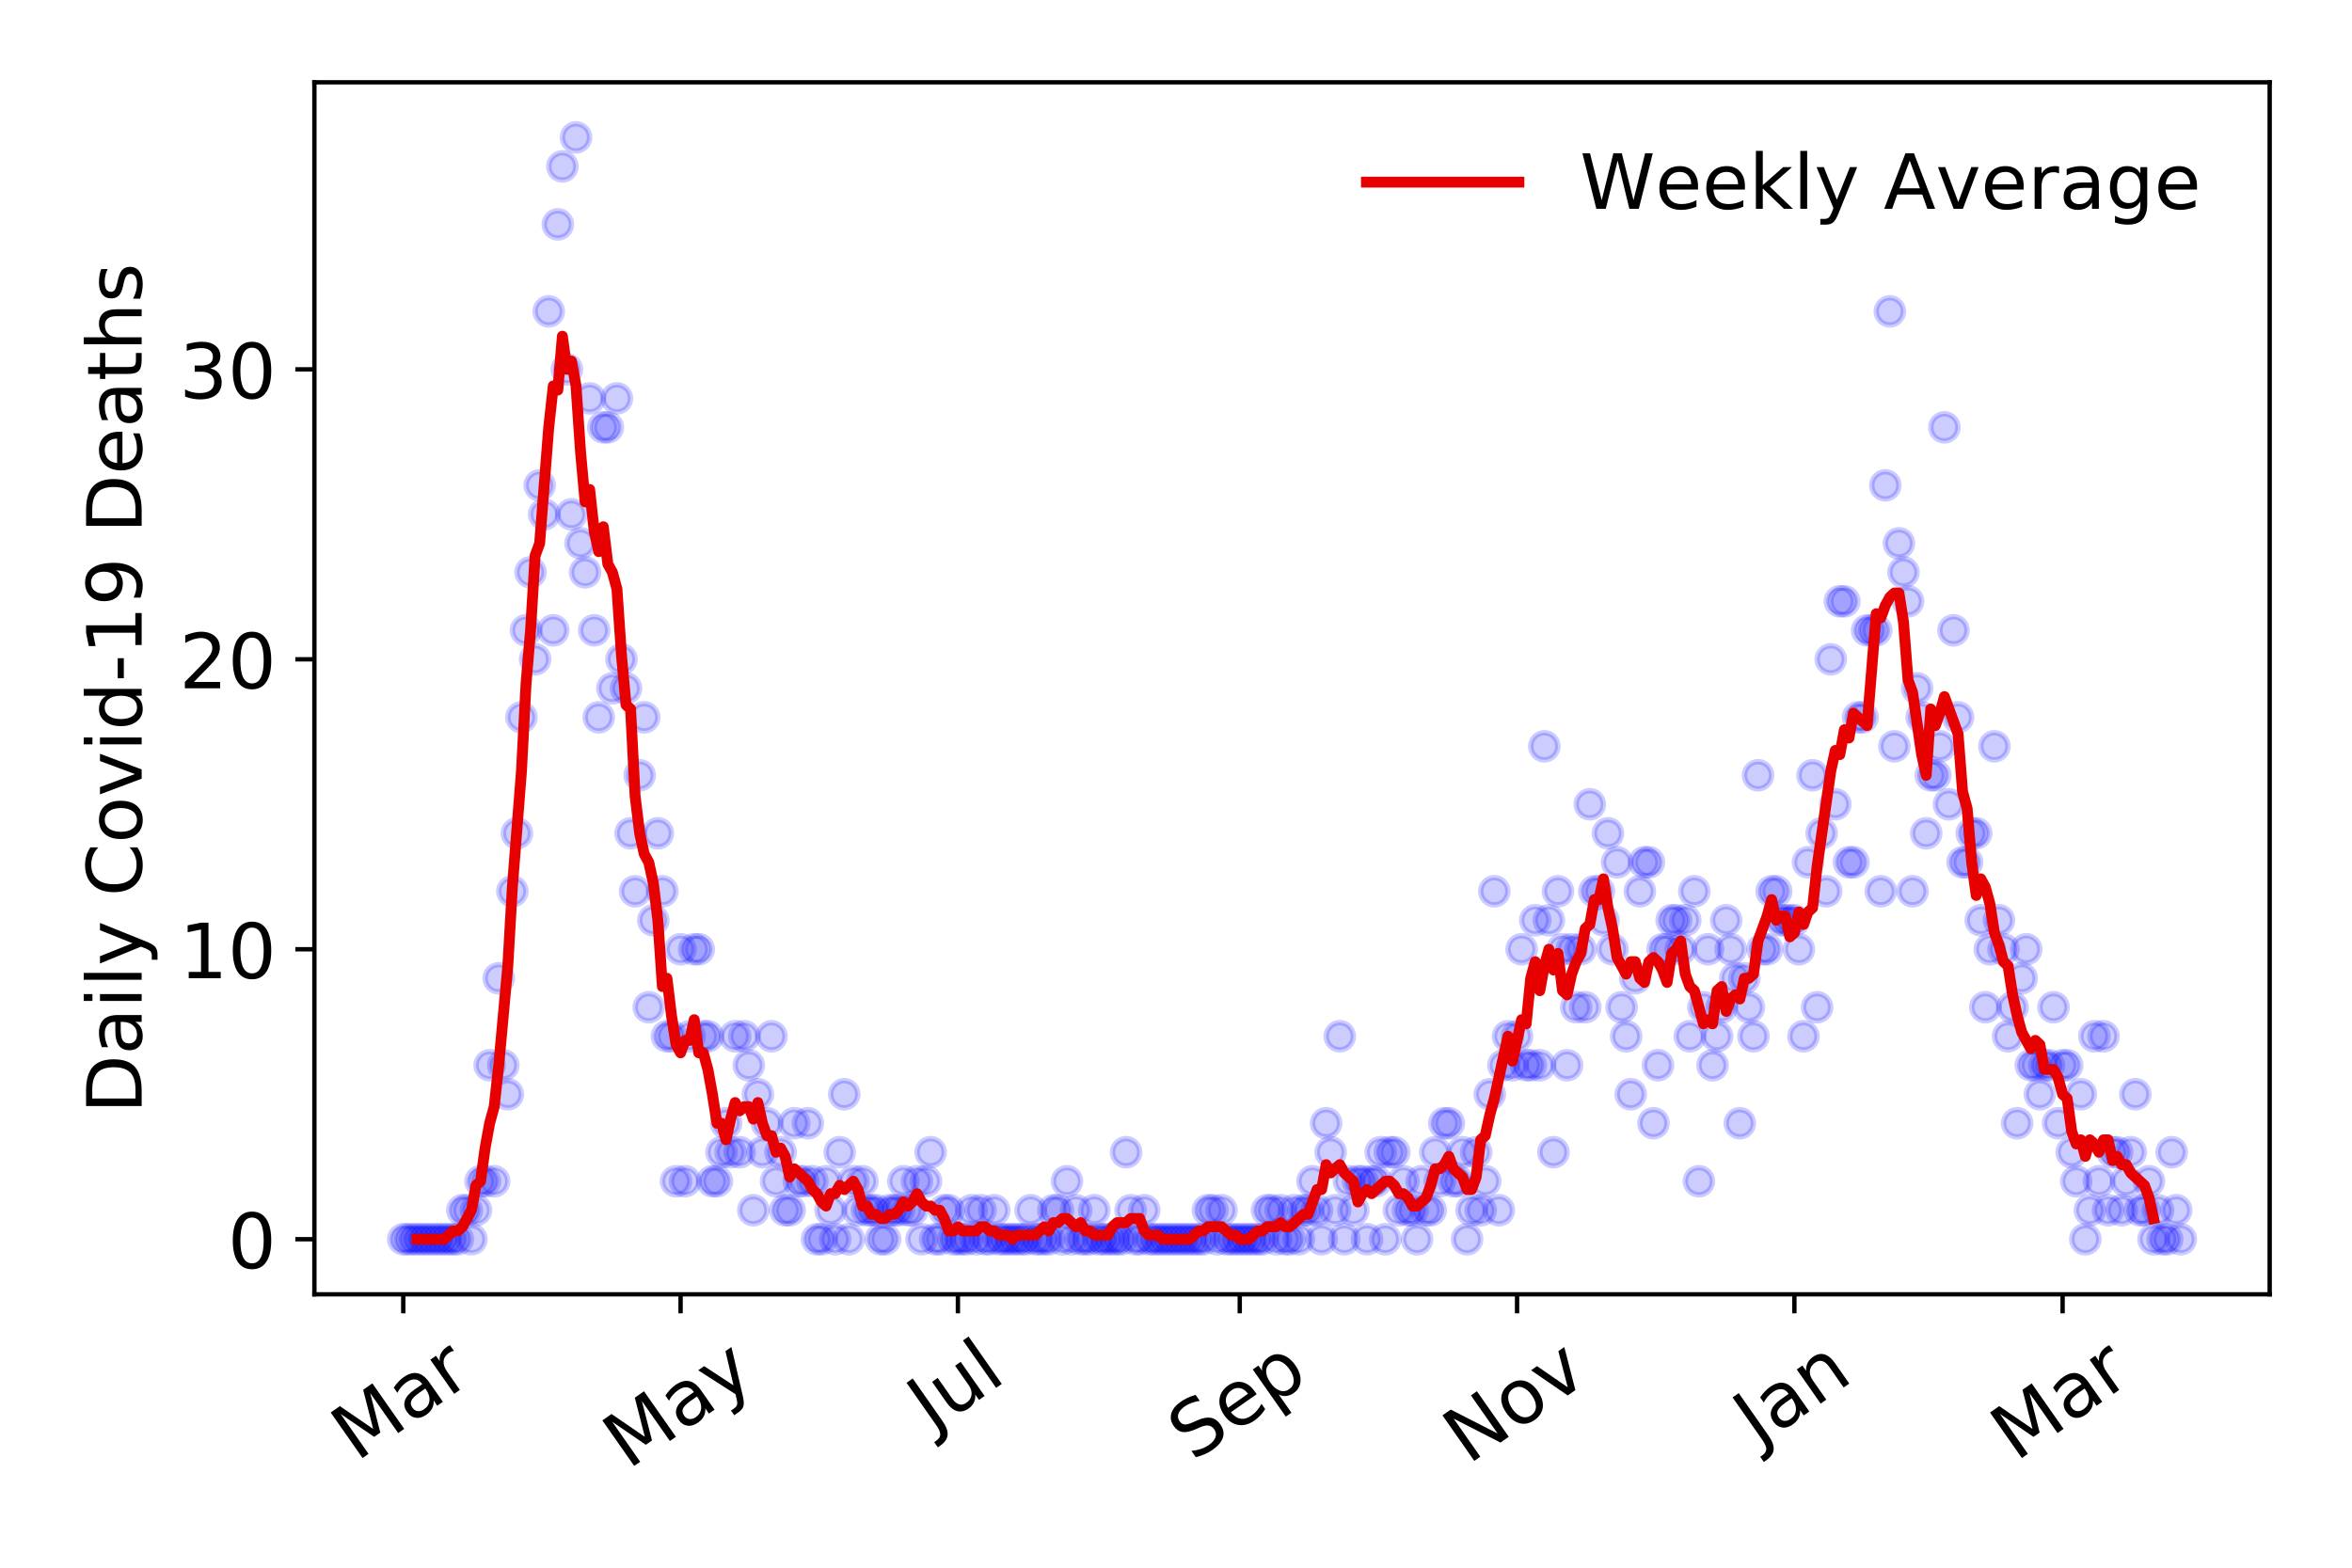 <?xml version="1.0" encoding="utf-8" standalone="no"?>
<!DOCTYPE svg PUBLIC "-//W3C//DTD SVG 1.1//EN"
  "http://www.w3.org/Graphics/SVG/1.1/DTD/svg11.dtd">
<!-- Created with matplotlib (https://matplotlib.org/) -->
<svg height="288pt" version="1.1" viewBox="0 0 432 288" width="432pt" xmlns="http://www.w3.org/2000/svg" xmlns:xlink="http://www.w3.org/1999/xlink">
 <defs>
  <style type="text/css">
*{stroke-linecap:butt;stroke-linejoin:round;}
  </style>
 </defs>
 <g id="figure_1">
  <g id="patch_1">
   <path d="M 0 288 
L 432 288 
L 432 0 
L 0 0 
z
" style="fill:#ffffff;"/>
  </g>
  <g id="axes_1">
   <g id="patch_2">
    <path d="M 57.745 237.778 
L 416.88 237.778 
L 416.88 15.12 
L 57.745 15.12 
z
" style="fill:#ffffff;"/>
   </g>
   <g id="matplotlib.axis_1">
    <g id="xtick_1">
     <g id="line2d_1">
      <defs>
       <path d="M 0 0 
L 0 3.5 
" id="mdcd3168bef" style="stroke:#000000;stroke-width:0.8;"/>
      </defs>
      <g>
       <use style="stroke:#000000;stroke-width:0.8;" x="74.069" xlink:href="#mdcd3168bef" y="237.778"/>
      </g>
     </g>
     <g id="text_1">
      <!-- Mar -->
      <defs>
       <path d="M 9.812 72.906 
L 24.516 72.906 
L 43.109 23.297 
L 61.812 72.906 
L 76.516 72.906 
L 76.516 0 
L 66.891 0 
L 66.891 64.016 
L 48.094 14.016 
L 38.188 14.016 
L 19.391 64.016 
L 19.391 0 
L 9.812 0 
z
" id="DejaVuSans-77"/>
       <path d="M 34.281 27.484 
Q 23.391 27.484 19.188 25 
Q 14.984 22.516 14.984 16.5 
Q 14.984 11.719 18.141 8.906 
Q 21.297 6.109 26.703 6.109 
Q 34.188 6.109 38.703 11.406 
Q 43.219 16.703 43.219 25.484 
L 43.219 27.484 
z
M 52.203 31.203 
L 52.203 0 
L 43.219 0 
L 43.219 8.297 
Q 40.141 3.328 35.547 0.953 
Q 30.953 -1.422 24.312 -1.422 
Q 15.922 -1.422 10.953 3.297 
Q 6 8.016 6 15.922 
Q 6 25.141 12.172 29.828 
Q 18.359 34.516 30.609 34.516 
L 43.219 34.516 
L 43.219 35.406 
Q 43.219 41.609 39.141 45 
Q 35.062 48.391 27.688 48.391 
Q 23 48.391 18.547 47.266 
Q 14.109 46.141 10.016 43.891 
L 10.016 52.203 
Q 14.938 54.109 19.578 55.047 
Q 24.219 56 28.609 56 
Q 40.484 56 46.344 49.844 
Q 52.203 43.703 52.203 31.203 
z
" id="DejaVuSans-97"/>
       <path d="M 41.109 46.297 
Q 39.594 47.172 37.812 47.578 
Q 36.031 48 33.891 48 
Q 26.266 48 22.188 43.047 
Q 18.109 38.094 18.109 28.812 
L 18.109 0 
L 9.078 0 
L 9.078 54.688 
L 18.109 54.688 
L 18.109 46.188 
Q 20.953 51.172 25.484 53.578 
Q 30.031 56 36.531 56 
Q 37.453 56 38.578 55.875 
Q 39.703 55.766 41.062 55.516 
z
" id="DejaVuSans-114"/>
      </defs>
      <g transform="translate(65.467 268.643)rotate(-35)scale(0.14 -0.14)">
       <use xlink:href="#DejaVuSans-77"/>
       <use x="86.279" xlink:href="#DejaVuSans-97"/>
       <use x="147.559" xlink:href="#DejaVuSans-114"/>
      </g>
     </g>
    </g>
    <g id="xtick_2">
     <g id="line2d_2">
      <g>
       <use style="stroke:#000000;stroke-width:0.8;" x="125.005" xlink:href="#mdcd3168bef" y="237.778"/>
      </g>
     </g>
     <g id="text_2">
      <!-- May -->
      <defs>
       <path d="M 32.172 -5.078 
Q 28.375 -14.844 24.75 -17.812 
Q 21.141 -20.797 15.094 -20.797 
L 7.906 -20.797 
L 7.906 -13.281 
L 13.188 -13.281 
Q 16.891 -13.281 18.938 -11.516 
Q 21 -9.766 23.484 -3.219 
L 25.094 0.875 
L 2.984 54.688 
L 12.5 54.688 
L 29.594 11.922 
L 46.688 54.688 
L 56.203 54.688 
z
" id="DejaVuSans-121"/>
      </defs>
      <g transform="translate(115.365 270.094)rotate(-35)scale(0.14 -0.14)">
       <use xlink:href="#DejaVuSans-77"/>
       <use x="86.279" xlink:href="#DejaVuSans-97"/>
       <use x="147.559" xlink:href="#DejaVuSans-121"/>
      </g>
     </g>
    </g>
    <g id="xtick_3">
     <g id="line2d_3">
      <g>
       <use style="stroke:#000000;stroke-width:0.8;" x="175.94" xlink:href="#mdcd3168bef" y="237.778"/>
      </g>
     </g>
     <g id="text_3">
      <!-- Jul -->
      <defs>
       <path d="M 9.812 72.906 
L 19.672 72.906 
L 19.672 5.078 
Q 19.672 -8.109 14.672 -14.062 
Q 9.672 -20.016 -1.422 -20.016 
L -5.172 -20.016 
L -5.172 -11.719 
L -2.094 -11.719 
Q 4.438 -11.719 7.125 -8.047 
Q 9.812 -4.391 9.812 5.078 
z
" id="DejaVuSans-74"/>
       <path d="M 8.5 21.578 
L 8.5 54.688 
L 17.484 54.688 
L 17.484 21.922 
Q 17.484 14.156 20.5 10.266 
Q 23.531 6.391 29.594 6.391 
Q 36.859 6.391 41.078 11.031 
Q 45.312 15.672 45.312 23.688 
L 45.312 54.688 
L 54.297 54.688 
L 54.297 0 
L 45.312 0 
L 45.312 8.406 
Q 42.047 3.422 37.719 1 
Q 33.406 -1.422 27.688 -1.422 
Q 18.266 -1.422 13.375 4.438 
Q 8.5 10.297 8.5 21.578 
z
M 31.109 56 
z
" id="DejaVuSans-117"/>
       <path d="M 9.422 75.984 
L 18.406 75.984 
L 18.406 0 
L 9.422 0 
z
" id="DejaVuSans-108"/>
      </defs>
      <g transform="translate(171.237 263.181)rotate(-35)scale(0.14 -0.14)">
       <use xlink:href="#DejaVuSans-74"/>
       <use x="29.492" xlink:href="#DejaVuSans-117"/>
       <use x="92.871" xlink:href="#DejaVuSans-108"/>
      </g>
     </g>
    </g>
    <g id="xtick_4">
     <g id="line2d_4">
      <g>
       <use style="stroke:#000000;stroke-width:0.8;" x="227.71" xlink:href="#mdcd3168bef" y="237.778"/>
      </g>
     </g>
     <g id="text_4">
      <!-- Sep -->
      <defs>
       <path d="M 53.516 70.516 
L 53.516 60.891 
Q 47.906 63.578 42.922 64.891 
Q 37.938 66.219 33.297 66.219 
Q 25.25 66.219 20.875 63.094 
Q 16.5 59.969 16.5 54.203 
Q 16.5 49.359 19.406 46.891 
Q 22.312 44.438 30.422 42.922 
L 36.375 41.703 
Q 47.406 39.594 52.656 34.297 
Q 57.906 29 57.906 20.125 
Q 57.906 9.516 50.797 4.047 
Q 43.703 -1.422 29.984 -1.422 
Q 24.812 -1.422 18.969 -0.25 
Q 13.141 0.922 6.891 3.219 
L 6.891 13.375 
Q 12.891 10.016 18.656 8.297 
Q 24.422 6.594 29.984 6.594 
Q 38.422 6.594 43.016 9.906 
Q 47.609 13.234 47.609 19.391 
Q 47.609 24.75 44.312 27.781 
Q 41.016 30.812 33.5 32.328 
L 27.484 33.5 
Q 16.453 35.688 11.516 40.375 
Q 6.594 45.062 6.594 53.422 
Q 6.594 63.094 13.406 68.656 
Q 20.219 74.219 32.172 74.219 
Q 37.312 74.219 42.625 73.281 
Q 47.953 72.359 53.516 70.516 
z
" id="DejaVuSans-83"/>
       <path d="M 56.203 29.594 
L 56.203 25.203 
L 14.891 25.203 
Q 15.484 15.922 20.484 11.062 
Q 25.484 6.203 34.422 6.203 
Q 39.594 6.203 44.453 7.469 
Q 49.312 8.734 54.109 11.281 
L 54.109 2.781 
Q 49.266 0.734 44.188 -0.344 
Q 39.109 -1.422 33.891 -1.422 
Q 20.797 -1.422 13.156 6.188 
Q 5.516 13.812 5.516 26.812 
Q 5.516 40.234 12.766 48.109 
Q 20.016 56 32.328 56 
Q 43.359 56 49.781 48.891 
Q 56.203 41.797 56.203 29.594 
z
M 47.219 32.234 
Q 47.125 39.594 43.094 43.984 
Q 39.062 48.391 32.422 48.391 
Q 24.906 48.391 20.391 44.141 
Q 15.875 39.891 15.188 32.172 
z
" id="DejaVuSans-101"/>
       <path d="M 18.109 8.203 
L 18.109 -20.797 
L 9.078 -20.797 
L 9.078 54.688 
L 18.109 54.688 
L 18.109 46.391 
Q 20.953 51.266 25.266 53.625 
Q 29.594 56 35.594 56 
Q 45.562 56 51.781 48.094 
Q 58.016 40.188 58.016 27.297 
Q 58.016 14.406 51.781 6.484 
Q 45.562 -1.422 35.594 -1.422 
Q 29.594 -1.422 25.266 0.953 
Q 20.953 3.328 18.109 8.203 
z
M 48.688 27.297 
Q 48.688 37.203 44.609 42.844 
Q 40.531 48.484 33.406 48.484 
Q 26.266 48.484 22.188 42.844 
Q 18.109 37.203 18.109 27.297 
Q 18.109 17.391 22.188 11.75 
Q 26.266 6.109 33.406 6.109 
Q 40.531 6.109 44.609 11.75 
Q 48.688 17.391 48.688 27.297 
z
" id="DejaVuSans-112"/>
      </defs>
      <g transform="translate(219.117 268.629)rotate(-35)scale(0.14 -0.14)">
       <use xlink:href="#DejaVuSans-83"/>
       <use x="63.477" xlink:href="#DejaVuSans-101"/>
       <use x="125" xlink:href="#DejaVuSans-112"/>
      </g>
     </g>
    </g>
    <g id="xtick_5">
     <g id="line2d_5">
      <g>
       <use style="stroke:#000000;stroke-width:0.8;" x="278.645" xlink:href="#mdcd3168bef" y="237.778"/>
      </g>
     </g>
     <g id="text_5">
      <!-- Nov -->
      <defs>
       <path d="M 9.812 72.906 
L 23.094 72.906 
L 55.422 11.922 
L 55.422 72.906 
L 64.984 72.906 
L 64.984 0 
L 51.703 0 
L 19.391 60.984 
L 19.391 0 
L 9.812 0 
z
" id="DejaVuSans-78"/>
       <path d="M 30.609 48.391 
Q 23.391 48.391 19.188 42.75 
Q 14.984 37.109 14.984 27.297 
Q 14.984 17.484 19.156 11.844 
Q 23.344 6.203 30.609 6.203 
Q 37.797 6.203 41.984 11.859 
Q 46.188 17.531 46.188 27.297 
Q 46.188 37.016 41.984 42.703 
Q 37.797 48.391 30.609 48.391 
z
M 30.609 56 
Q 42.328 56 49.016 48.375 
Q 55.719 40.766 55.719 27.297 
Q 55.719 13.875 49.016 6.219 
Q 42.328 -1.422 30.609 -1.422 
Q 18.844 -1.422 12.172 6.219 
Q 5.516 13.875 5.516 27.297 
Q 5.516 40.766 12.172 48.375 
Q 18.844 56 30.609 56 
z
" id="DejaVuSans-111"/>
       <path d="M 2.984 54.688 
L 12.5 54.688 
L 29.594 8.797 
L 46.688 54.688 
L 56.203 54.688 
L 35.688 0 
L 23.484 0 
z
" id="DejaVuSans-118"/>
      </defs>
      <g transform="translate(269.669 269.166)rotate(-35)scale(0.14 -0.14)">
       <use xlink:href="#DejaVuSans-78"/>
       <use x="74.805" xlink:href="#DejaVuSans-111"/>
       <use x="135.986" xlink:href="#DejaVuSans-118"/>
      </g>
     </g>
    </g>
    <g id="xtick_6">
     <g id="line2d_6">
      <g>
       <use style="stroke:#000000;stroke-width:0.8;" x="329.58" xlink:href="#mdcd3168bef" y="237.778"/>
      </g>
     </g>
     <g id="text_6">
      <!-- Jan -->
      <defs>
       <path d="M 54.891 33.016 
L 54.891 0 
L 45.906 0 
L 45.906 32.719 
Q 45.906 40.484 42.875 44.328 
Q 39.844 48.188 33.797 48.188 
Q 26.516 48.188 22.312 43.547 
Q 18.109 38.922 18.109 30.906 
L 18.109 0 
L 9.078 0 
L 9.078 54.688 
L 18.109 54.688 
L 18.109 46.188 
Q 21.344 51.125 25.703 53.562 
Q 30.078 56 35.797 56 
Q 45.219 56 50.047 50.172 
Q 54.891 44.344 54.891 33.016 
z
" id="DejaVuSans-110"/>
      </defs>
      <g transform="translate(322.957 265.871)rotate(-35)scale(0.14 -0.14)">
       <use xlink:href="#DejaVuSans-74"/>
       <use x="29.492" xlink:href="#DejaVuSans-97"/>
       <use x="90.771" xlink:href="#DejaVuSans-110"/>
      </g>
     </g>
    </g>
    <g id="xtick_7">
     <g id="line2d_7">
      <g>
       <use style="stroke:#000000;stroke-width:0.8;" x="378.846" xlink:href="#mdcd3168bef" y="237.778"/>
      </g>
     </g>
     <g id="text_7">
      <!-- Mar -->
      <g transform="translate(370.243 268.643)rotate(-35)scale(0.14 -0.14)">
       <use xlink:href="#DejaVuSans-77"/>
       <use x="86.279" xlink:href="#DejaVuSans-97"/>
       <use x="147.559" xlink:href="#DejaVuSans-114"/>
      </g>
     </g>
    </g>
   </g>
   <g id="matplotlib.axis_2">
    <g id="ytick_1">
     <g id="line2d_8">
      <defs>
       <path d="M 0 0 
L -3.5 0 
" id="mbfe23df89c" style="stroke:#000000;stroke-width:0.8;"/>
      </defs>
      <g>
       <use style="stroke:#000000;stroke-width:0.8;" x="57.745" xlink:href="#mbfe23df89c" y="227.657"/>
      </g>
     </g>
     <g id="text_8">
      <!-- 0 -->
      <defs>
       <path d="M 31.781 66.406 
Q 24.172 66.406 20.328 58.906 
Q 16.5 51.422 16.5 36.375 
Q 16.5 21.391 20.328 13.891 
Q 24.172 6.391 31.781 6.391 
Q 39.453 6.391 43.281 13.891 
Q 47.125 21.391 47.125 36.375 
Q 47.125 51.422 43.281 58.906 
Q 39.453 66.406 31.781 66.406 
z
M 31.781 74.219 
Q 44.047 74.219 50.516 64.516 
Q 56.984 54.828 56.984 36.375 
Q 56.984 17.969 50.516 8.266 
Q 44.047 -1.422 31.781 -1.422 
Q 19.531 -1.422 13.062 8.266 
Q 6.594 17.969 6.594 36.375 
Q 6.594 54.828 13.062 64.516 
Q 19.531 74.219 31.781 74.219 
z
" id="DejaVuSans-48"/>
      </defs>
      <g transform="translate(41.837 232.976)scale(0.14 -0.14)">
       <use xlink:href="#DejaVuSans-48"/>
      </g>
     </g>
    </g>
    <g id="ytick_2">
     <g id="line2d_9">
      <g>
       <use style="stroke:#000000;stroke-width:0.8;" x="57.745" xlink:href="#mbfe23df89c" y="174.39"/>
      </g>
     </g>
     <g id="text_9">
      <!-- 10 -->
      <defs>
       <path d="M 12.406 8.297 
L 28.516 8.297 
L 28.516 63.922 
L 10.984 60.406 
L 10.984 69.391 
L 28.422 72.906 
L 38.281 72.906 
L 38.281 8.297 
L 54.391 8.297 
L 54.391 0 
L 12.406 0 
z
" id="DejaVuSans-49"/>
      </defs>
      <g transform="translate(32.93 179.709)scale(0.14 -0.14)">
       <use xlink:href="#DejaVuSans-49"/>
       <use x="63.623" xlink:href="#DejaVuSans-48"/>
      </g>
     </g>
    </g>
    <g id="ytick_3">
     <g id="line2d_10">
      <g>
       <use style="stroke:#000000;stroke-width:0.8;" x="57.745" xlink:href="#mbfe23df89c" y="121.122"/>
      </g>
     </g>
     <g id="text_10">
      <!-- 20 -->
      <defs>
       <path d="M 19.188 8.297 
L 53.609 8.297 
L 53.609 0 
L 7.328 0 
L 7.328 8.297 
Q 12.938 14.109 22.625 23.891 
Q 32.328 33.688 34.812 36.531 
Q 39.547 41.844 41.422 45.531 
Q 43.312 49.219 43.312 52.781 
Q 43.312 58.594 39.234 62.25 
Q 35.156 65.922 28.609 65.922 
Q 23.969 65.922 18.812 64.312 
Q 13.672 62.703 7.812 59.422 
L 7.812 69.391 
Q 13.766 71.781 18.938 73 
Q 24.125 74.219 28.422 74.219 
Q 39.75 74.219 46.484 68.547 
Q 53.219 62.891 53.219 53.422 
Q 53.219 48.922 51.531 44.891 
Q 49.859 40.875 45.406 35.406 
Q 44.188 33.984 37.641 27.219 
Q 31.109 20.453 19.188 8.297 
z
" id="DejaVuSans-50"/>
      </defs>
      <g transform="translate(32.93 126.441)scale(0.14 -0.14)">
       <use xlink:href="#DejaVuSans-50"/>
       <use x="63.623" xlink:href="#DejaVuSans-48"/>
      </g>
     </g>
    </g>
    <g id="ytick_4">
     <g id="line2d_11">
      <g>
       <use style="stroke:#000000;stroke-width:0.8;" x="57.745" xlink:href="#mbfe23df89c" y="67.855"/>
      </g>
     </g>
     <g id="text_11">
      <!-- 30 -->
      <defs>
       <path d="M 40.578 39.312 
Q 47.656 37.797 51.625 33 
Q 55.609 28.219 55.609 21.188 
Q 55.609 10.406 48.188 4.484 
Q 40.766 -1.422 27.094 -1.422 
Q 22.516 -1.422 17.656 -0.516 
Q 12.797 0.391 7.625 2.203 
L 7.625 11.719 
Q 11.719 9.328 16.594 8.109 
Q 21.484 6.891 26.812 6.891 
Q 36.078 6.891 40.938 10.547 
Q 45.797 14.203 45.797 21.188 
Q 45.797 27.641 41.281 31.266 
Q 36.766 34.906 28.719 34.906 
L 20.219 34.906 
L 20.219 43.016 
L 29.109 43.016 
Q 36.375 43.016 40.234 45.922 
Q 44.094 48.828 44.094 54.297 
Q 44.094 59.906 40.109 62.906 
Q 36.141 65.922 28.719 65.922 
Q 24.656 65.922 20.016 65.031 
Q 15.375 64.156 9.812 62.312 
L 9.812 71.094 
Q 15.438 72.656 20.344 73.438 
Q 25.25 74.219 29.594 74.219 
Q 40.828 74.219 47.359 69.109 
Q 53.906 64.016 53.906 55.328 
Q 53.906 49.266 50.438 45.094 
Q 46.969 40.922 40.578 39.312 
z
" id="DejaVuSans-51"/>
      </defs>
      <g transform="translate(32.93 73.174)scale(0.14 -0.14)">
       <use xlink:href="#DejaVuSans-51"/>
       <use x="63.623" xlink:href="#DejaVuSans-48"/>
      </g>
     </g>
    </g>
    <g id="text_12">
     <!-- Daily Covid-19 Deaths -->
     <defs>
      <path d="M 19.672 64.797 
L 19.672 8.109 
L 31.594 8.109 
Q 46.688 8.109 53.688 14.938 
Q 60.688 21.781 60.688 36.531 
Q 60.688 51.172 53.688 57.984 
Q 46.688 64.797 31.594 64.797 
z
M 9.812 72.906 
L 30.078 72.906 
Q 51.266 72.906 61.172 64.094 
Q 71.094 55.281 71.094 36.531 
Q 71.094 17.672 61.125 8.828 
Q 51.172 0 30.078 0 
L 9.812 0 
z
" id="DejaVuSans-68"/>
      <path d="M 9.422 54.688 
L 18.406 54.688 
L 18.406 0 
L 9.422 0 
z
M 9.422 75.984 
L 18.406 75.984 
L 18.406 64.594 
L 9.422 64.594 
z
" id="DejaVuSans-105"/>
      <path id="DejaVuSans-32"/>
      <path d="M 64.406 67.281 
L 64.406 56.891 
Q 59.422 61.531 53.781 63.812 
Q 48.141 66.109 41.797 66.109 
Q 29.297 66.109 22.656 58.469 
Q 16.016 50.828 16.016 36.375 
Q 16.016 21.969 22.656 14.328 
Q 29.297 6.688 41.797 6.688 
Q 48.141 6.688 53.781 8.984 
Q 59.422 11.281 64.406 15.922 
L 64.406 5.609 
Q 59.234 2.094 53.438 0.328 
Q 47.656 -1.422 41.219 -1.422 
Q 24.656 -1.422 15.125 8.703 
Q 5.609 18.844 5.609 36.375 
Q 5.609 53.953 15.125 64.078 
Q 24.656 74.219 41.219 74.219 
Q 47.75 74.219 53.531 72.484 
Q 59.328 70.75 64.406 67.281 
z
" id="DejaVuSans-67"/>
      <path d="M 45.406 46.391 
L 45.406 75.984 
L 54.391 75.984 
L 54.391 0 
L 45.406 0 
L 45.406 8.203 
Q 42.578 3.328 38.25 0.953 
Q 33.938 -1.422 27.875 -1.422 
Q 17.969 -1.422 11.734 6.484 
Q 5.516 14.406 5.516 27.297 
Q 5.516 40.188 11.734 48.094 
Q 17.969 56 27.875 56 
Q 33.938 56 38.25 53.625 
Q 42.578 51.266 45.406 46.391 
z
M 14.797 27.297 
Q 14.797 17.391 18.875 11.75 
Q 22.953 6.109 30.078 6.109 
Q 37.203 6.109 41.297 11.75 
Q 45.406 17.391 45.406 27.297 
Q 45.406 37.203 41.297 42.844 
Q 37.203 48.484 30.078 48.484 
Q 22.953 48.484 18.875 42.844 
Q 14.797 37.203 14.797 27.297 
z
" id="DejaVuSans-100"/>
      <path d="M 4.891 31.391 
L 31.203 31.391 
L 31.203 23.391 
L 4.891 23.391 
z
" id="DejaVuSans-45"/>
      <path d="M 10.984 1.516 
L 10.984 10.5 
Q 14.703 8.734 18.5 7.812 
Q 22.312 6.891 25.984 6.891 
Q 35.75 6.891 40.891 13.453 
Q 46.047 20.016 46.781 33.406 
Q 43.953 29.203 39.594 26.953 
Q 35.25 24.703 29.984 24.703 
Q 19.047 24.703 12.672 31.312 
Q 6.297 37.938 6.297 49.422 
Q 6.297 60.641 12.938 67.422 
Q 19.578 74.219 30.609 74.219 
Q 43.266 74.219 49.922 64.516 
Q 56.594 54.828 56.594 36.375 
Q 56.594 19.141 48.406 8.859 
Q 40.234 -1.422 26.422 -1.422 
Q 22.703 -1.422 18.891 -0.688 
Q 15.094 0.047 10.984 1.516 
z
M 30.609 32.422 
Q 37.25 32.422 41.125 36.953 
Q 45.016 41.5 45.016 49.422 
Q 45.016 57.281 41.125 61.844 
Q 37.25 66.406 30.609 66.406 
Q 23.969 66.406 20.094 61.844 
Q 16.219 57.281 16.219 49.422 
Q 16.219 41.5 20.094 36.953 
Q 23.969 32.422 30.609 32.422 
z
" id="DejaVuSans-57"/>
      <path d="M 18.312 70.219 
L 18.312 54.688 
L 36.812 54.688 
L 36.812 47.703 
L 18.312 47.703 
L 18.312 18.016 
Q 18.312 11.328 20.141 9.422 
Q 21.969 7.516 27.594 7.516 
L 36.812 7.516 
L 36.812 0 
L 27.594 0 
Q 17.188 0 13.234 3.875 
Q 9.281 7.766 9.281 18.016 
L 9.281 47.703 
L 2.688 47.703 
L 2.688 54.688 
L 9.281 54.688 
L 9.281 70.219 
z
" id="DejaVuSans-116"/>
      <path d="M 54.891 33.016 
L 54.891 0 
L 45.906 0 
L 45.906 32.719 
Q 45.906 40.484 42.875 44.328 
Q 39.844 48.188 33.797 48.188 
Q 26.516 48.188 22.312 43.547 
Q 18.109 38.922 18.109 30.906 
L 18.109 0 
L 9.078 0 
L 9.078 75.984 
L 18.109 75.984 
L 18.109 46.188 
Q 21.344 51.125 25.703 53.562 
Q 30.078 56 35.797 56 
Q 45.219 56 50.047 50.172 
Q 54.891 44.344 54.891 33.016 
z
" id="DejaVuSans-104"/>
      <path d="M 44.281 53.078 
L 44.281 44.578 
Q 40.484 46.531 36.375 47.5 
Q 32.281 48.484 27.875 48.484 
Q 21.188 48.484 17.844 46.438 
Q 14.5 44.391 14.5 40.281 
Q 14.5 37.156 16.891 35.375 
Q 19.281 33.594 26.516 31.984 
L 29.594 31.297 
Q 39.156 29.25 43.188 25.516 
Q 47.219 21.781 47.219 15.094 
Q 47.219 7.469 41.188 3.016 
Q 35.156 -1.422 24.609 -1.422 
Q 20.219 -1.422 15.453 -0.562 
Q 10.688 0.297 5.422 2 
L 5.422 11.281 
Q 10.406 8.688 15.234 7.391 
Q 20.062 6.109 24.812 6.109 
Q 31.156 6.109 34.562 8.281 
Q 37.984 10.453 37.984 14.406 
Q 37.984 18.062 35.516 20.016 
Q 33.062 21.969 24.703 23.781 
L 21.578 24.516 
Q 13.234 26.266 9.516 29.906 
Q 5.812 33.547 5.812 39.891 
Q 5.812 47.609 11.281 51.797 
Q 16.75 56 26.812 56 
Q 31.781 56 36.172 55.266 
Q 40.578 54.547 44.281 53.078 
z
" id="DejaVuSans-115"/>
     </defs>
     <g transform="translate(26.018 204.56)rotate(-90)scale(0.14 -0.14)">
      <use xlink:href="#DejaVuSans-68"/>
      <use x="77.002" xlink:href="#DejaVuSans-97"/>
      <use x="138.281" xlink:href="#DejaVuSans-105"/>
      <use x="166.064" xlink:href="#DejaVuSans-108"/>
      <use x="193.848" xlink:href="#DejaVuSans-121"/>
      <use x="253.027" xlink:href="#DejaVuSans-32"/>
      <use x="284.814" xlink:href="#DejaVuSans-67"/>
      <use x="354.639" xlink:href="#DejaVuSans-111"/>
      <use x="415.82" xlink:href="#DejaVuSans-118"/>
      <use x="475" xlink:href="#DejaVuSans-105"/>
      <use x="502.783" xlink:href="#DejaVuSans-100"/>
      <use x="566.26" xlink:href="#DejaVuSans-45"/>
      <use x="602.344" xlink:href="#DejaVuSans-49"/>
      <use x="665.967" xlink:href="#DejaVuSans-57"/>
      <use x="729.59" xlink:href="#DejaVuSans-32"/>
      <use x="761.377" xlink:href="#DejaVuSans-68"/>
      <use x="838.379" xlink:href="#DejaVuSans-101"/>
      <use x="899.902" xlink:href="#DejaVuSans-97"/>
      <use x="961.182" xlink:href="#DejaVuSans-116"/>
      <use x="1000.391" xlink:href="#DejaVuSans-104"/>
      <use x="1063.77" xlink:href="#DejaVuSans-115"/>
     </g>
    </g>
   </g>
   <g id="line2d_12">
    <defs>
     <path d="M 0 2.5 
C 0.663 2.5 1.299 2.237 1.768 1.768 
C 2.237 1.299 2.5 0.663 2.5 0 
C 2.5 -0.663 2.237 -1.299 1.768 -1.768 
C 1.299 -2.237 0.663 -2.5 0 -2.5 
C -0.663 -2.5 -1.299 -2.237 -1.768 -1.768 
C -2.237 -1.299 -2.5 -0.663 -2.5 0 
C -2.5 0.663 -2.237 1.299 -1.768 1.768 
C -1.299 2.237 -0.663 2.5 0 2.5 
z
" id="m89eea29130" style="stroke:#0000ff;stroke-opacity:0.2;"/>
    </defs>
    <g clip-path="url(#pb70f1ea953)">
     <use style="fill:#0000ff;fill-opacity:0.2;stroke:#0000ff;stroke-opacity:0.2;" x="74.069" xlink:href="#m89eea29130" y="227.657"/>
     <use style="fill:#0000ff;fill-opacity:0.2;stroke:#0000ff;stroke-opacity:0.2;" x="74.904" xlink:href="#m89eea29130" y="227.657"/>
     <use style="fill:#0000ff;fill-opacity:0.2;stroke:#0000ff;stroke-opacity:0.2;" x="75.739" xlink:href="#m89eea29130" y="227.657"/>
     <use style="fill:#0000ff;fill-opacity:0.2;stroke:#0000ff;stroke-opacity:0.2;" x="76.574" xlink:href="#m89eea29130" y="227.657"/>
     <use style="fill:#0000ff;fill-opacity:0.2;stroke:#0000ff;stroke-opacity:0.2;" x="77.409" xlink:href="#m89eea29130" y="227.657"/>
     <use style="fill:#0000ff;fill-opacity:0.2;stroke:#0000ff;stroke-opacity:0.2;" x="78.244" xlink:href="#m89eea29130" y="227.657"/>
     <use style="fill:#0000ff;fill-opacity:0.2;stroke:#0000ff;stroke-opacity:0.2;" x="79.079" xlink:href="#m89eea29130" y="227.657"/>
     <use style="fill:#0000ff;fill-opacity:0.2;stroke:#0000ff;stroke-opacity:0.2;" x="79.914" xlink:href="#m89eea29130" y="227.657"/>
     <use style="fill:#0000ff;fill-opacity:0.2;stroke:#0000ff;stroke-opacity:0.2;" x="80.749" xlink:href="#m89eea29130" y="227.657"/>
     <use style="fill:#0000ff;fill-opacity:0.2;stroke:#0000ff;stroke-opacity:0.2;" x="81.584" xlink:href="#m89eea29130" y="227.657"/>
     <use style="fill:#0000ff;fill-opacity:0.2;stroke:#0000ff;stroke-opacity:0.2;" x="82.419" xlink:href="#m89eea29130" y="227.657"/>
     <use style="fill:#0000ff;fill-opacity:0.2;stroke:#0000ff;stroke-opacity:0.2;" x="83.254" xlink:href="#m89eea29130" y="227.657"/>
     <use style="fill:#0000ff;fill-opacity:0.2;stroke:#0000ff;stroke-opacity:0.2;" x="84.089" xlink:href="#m89eea29130" y="227.657"/>
     <use style="fill:#0000ff;fill-opacity:0.2;stroke:#0000ff;stroke-opacity:0.2;" x="84.924" xlink:href="#m89eea29130" y="222.331"/>
     <use style="fill:#0000ff;fill-opacity:0.2;stroke:#0000ff;stroke-opacity:0.2;" x="85.759" xlink:href="#m89eea29130" y="222.331"/>
     <use style="fill:#0000ff;fill-opacity:0.2;stroke:#0000ff;stroke-opacity:0.2;" x="86.594" xlink:href="#m89eea29130" y="227.657"/>
     <use style="fill:#0000ff;fill-opacity:0.2;stroke:#0000ff;stroke-opacity:0.2;" x="87.429" xlink:href="#m89eea29130" y="222.331"/>
     <use style="fill:#0000ff;fill-opacity:0.2;stroke:#0000ff;stroke-opacity:0.2;" x="88.264" xlink:href="#m89eea29130" y="217.004"/>
     <use style="fill:#0000ff;fill-opacity:0.2;stroke:#0000ff;stroke-opacity:0.2;" x="89.099" xlink:href="#m89eea29130" y="217.004"/>
     <use style="fill:#0000ff;fill-opacity:0.2;stroke:#0000ff;stroke-opacity:0.2;" x="89.934" xlink:href="#m89eea29130" y="195.697"/>
     <use style="fill:#0000ff;fill-opacity:0.2;stroke:#0000ff;stroke-opacity:0.2;" x="90.769" xlink:href="#m89eea29130" y="217.004"/>
     <use style="fill:#0000ff;fill-opacity:0.2;stroke:#0000ff;stroke-opacity:0.2;" x="91.604" xlink:href="#m89eea29130" y="179.717"/>
     <use style="fill:#0000ff;fill-opacity:0.2;stroke:#0000ff;stroke-opacity:0.2;" x="92.439" xlink:href="#m89eea29130" y="195.697"/>
     <use style="fill:#0000ff;fill-opacity:0.2;stroke:#0000ff;stroke-opacity:0.2;" x="93.274" xlink:href="#m89eea29130" y="201.024"/>
     <use style="fill:#0000ff;fill-opacity:0.2;stroke:#0000ff;stroke-opacity:0.2;" x="94.109" xlink:href="#m89eea29130" y="163.736"/>
     <use style="fill:#0000ff;fill-opacity:0.2;stroke:#0000ff;stroke-opacity:0.2;" x="94.944" xlink:href="#m89eea29130" y="153.083"/>
     <use style="fill:#0000ff;fill-opacity:0.2;stroke:#0000ff;stroke-opacity:0.2;" x="95.779" xlink:href="#m89eea29130" y="131.776"/>
     <use style="fill:#0000ff;fill-opacity:0.2;stroke:#0000ff;stroke-opacity:0.2;" x="96.614" xlink:href="#m89eea29130" y="115.796"/>
     <use style="fill:#0000ff;fill-opacity:0.2;stroke:#0000ff;stroke-opacity:0.2;" x="97.449" xlink:href="#m89eea29130" y="105.142"/>
     <use style="fill:#0000ff;fill-opacity:0.2;stroke:#0000ff;stroke-opacity:0.2;" x="98.284" xlink:href="#m89eea29130" y="121.122"/>
     <use style="fill:#0000ff;fill-opacity:0.2;stroke:#0000ff;stroke-opacity:0.2;" x="99.119" xlink:href="#m89eea29130" y="89.162"/>
     <use style="fill:#0000ff;fill-opacity:0.2;stroke:#0000ff;stroke-opacity:0.2;" x="99.954" xlink:href="#m89eea29130" y="94.489"/>
     <use style="fill:#0000ff;fill-opacity:0.2;stroke:#0000ff;stroke-opacity:0.2;" x="100.789" xlink:href="#m89eea29130" y="57.201"/>
     <use style="fill:#0000ff;fill-opacity:0.2;stroke:#0000ff;stroke-opacity:0.2;" x="101.624" xlink:href="#m89eea29130" y="115.796"/>
     <use style="fill:#0000ff;fill-opacity:0.2;stroke:#0000ff;stroke-opacity:0.2;" x="102.459" xlink:href="#m89eea29130" y="41.221"/>
     <use style="fill:#0000ff;fill-opacity:0.2;stroke:#0000ff;stroke-opacity:0.2;" x="103.294" xlink:href="#m89eea29130" y="30.568"/>
     <use style="fill:#0000ff;fill-opacity:0.2;stroke:#0000ff;stroke-opacity:0.2;" x="104.129" xlink:href="#m89eea29130" y="67.855"/>
     <use style="fill:#0000ff;fill-opacity:0.2;stroke:#0000ff;stroke-opacity:0.2;" x="104.964" xlink:href="#m89eea29130" y="94.489"/>
     <use style="fill:#0000ff;fill-opacity:0.2;stroke:#0000ff;stroke-opacity:0.2;" x="105.799" xlink:href="#m89eea29130" y="25.241"/>
     <use style="fill:#0000ff;fill-opacity:0.2;stroke:#0000ff;stroke-opacity:0.2;" x="106.634" xlink:href="#m89eea29130" y="99.815"/>
     <use style="fill:#0000ff;fill-opacity:0.2;stroke:#0000ff;stroke-opacity:0.2;" x="107.469" xlink:href="#m89eea29130" y="105.142"/>
     <use style="fill:#0000ff;fill-opacity:0.2;stroke:#0000ff;stroke-opacity:0.2;" x="108.304" xlink:href="#m89eea29130" y="73.182"/>
     <use style="fill:#0000ff;fill-opacity:0.2;stroke:#0000ff;stroke-opacity:0.2;" x="109.139" xlink:href="#m89eea29130" y="115.796"/>
     <use style="fill:#0000ff;fill-opacity:0.2;stroke:#0000ff;stroke-opacity:0.2;" x="109.974" xlink:href="#m89eea29130" y="131.776"/>
     <use style="fill:#0000ff;fill-opacity:0.2;stroke:#0000ff;stroke-opacity:0.2;" x="110.809" xlink:href="#m89eea29130" y="78.508"/>
     <use style="fill:#0000ff;fill-opacity:0.2;stroke:#0000ff;stroke-opacity:0.2;" x="111.644" xlink:href="#m89eea29130" y="78.508"/>
     <use style="fill:#0000ff;fill-opacity:0.2;stroke:#0000ff;stroke-opacity:0.2;" x="112.479" xlink:href="#m89eea29130" y="126.449"/>
     <use style="fill:#0000ff;fill-opacity:0.2;stroke:#0000ff;stroke-opacity:0.2;" x="113.314" xlink:href="#m89eea29130" y="73.182"/>
     <use style="fill:#0000ff;fill-opacity:0.2;stroke:#0000ff;stroke-opacity:0.2;" x="114.149" xlink:href="#m89eea29130" y="121.122"/>
     <use style="fill:#0000ff;fill-opacity:0.2;stroke:#0000ff;stroke-opacity:0.2;" x="114.984" xlink:href="#m89eea29130" y="126.449"/>
     <use style="fill:#0000ff;fill-opacity:0.2;stroke:#0000ff;stroke-opacity:0.2;" x="115.819" xlink:href="#m89eea29130" y="153.083"/>
     <use style="fill:#0000ff;fill-opacity:0.2;stroke:#0000ff;stroke-opacity:0.2;" x="116.654" xlink:href="#m89eea29130" y="163.736"/>
     <use style="fill:#0000ff;fill-opacity:0.2;stroke:#0000ff;stroke-opacity:0.2;" x="117.49" xlink:href="#m89eea29130" y="142.429"/>
     <use style="fill:#0000ff;fill-opacity:0.2;stroke:#0000ff;stroke-opacity:0.2;" x="118.325" xlink:href="#m89eea29130" y="131.776"/>
     <use style="fill:#0000ff;fill-opacity:0.2;stroke:#0000ff;stroke-opacity:0.2;" x="119.16" xlink:href="#m89eea29130" y="185.043"/>
     <use style="fill:#0000ff;fill-opacity:0.2;stroke:#0000ff;stroke-opacity:0.2;" x="119.995" xlink:href="#m89eea29130" y="169.063"/>
     <use style="fill:#0000ff;fill-opacity:0.2;stroke:#0000ff;stroke-opacity:0.2;" x="120.83" xlink:href="#m89eea29130" y="153.083"/>
     <use style="fill:#0000ff;fill-opacity:0.2;stroke:#0000ff;stroke-opacity:0.2;" x="121.665" xlink:href="#m89eea29130" y="163.736"/>
     <use style="fill:#0000ff;fill-opacity:0.2;stroke:#0000ff;stroke-opacity:0.2;" x="122.5" xlink:href="#m89eea29130" y="190.37"/>
     <use style="fill:#0000ff;fill-opacity:0.2;stroke:#0000ff;stroke-opacity:0.2;" x="123.335" xlink:href="#m89eea29130" y="190.37"/>
     <use style="fill:#0000ff;fill-opacity:0.2;stroke:#0000ff;stroke-opacity:0.2;" x="124.17" xlink:href="#m89eea29130" y="217.004"/>
     <use style="fill:#0000ff;fill-opacity:0.2;stroke:#0000ff;stroke-opacity:0.2;" x="125.005" xlink:href="#m89eea29130" y="174.39"/>
     <use style="fill:#0000ff;fill-opacity:0.2;stroke:#0000ff;stroke-opacity:0.2;" x="125.84" xlink:href="#m89eea29130" y="217.004"/>
     <use style="fill:#0000ff;fill-opacity:0.2;stroke:#0000ff;stroke-opacity:0.2;" x="126.675" xlink:href="#m89eea29130" y="190.37"/>
     <use style="fill:#0000ff;fill-opacity:0.2;stroke:#0000ff;stroke-opacity:0.2;" x="127.51" xlink:href="#m89eea29130" y="174.39"/>
     <use style="fill:#0000ff;fill-opacity:0.2;stroke:#0000ff;stroke-opacity:0.2;" x="128.345" xlink:href="#m89eea29130" y="174.39"/>
     <use style="fill:#0000ff;fill-opacity:0.2;stroke:#0000ff;stroke-opacity:0.2;" x="129.18" xlink:href="#m89eea29130" y="190.37"/>
     <use style="fill:#0000ff;fill-opacity:0.2;stroke:#0000ff;stroke-opacity:0.2;" x="130.015" xlink:href="#m89eea29130" y="190.37"/>
     <use style="fill:#0000ff;fill-opacity:0.2;stroke:#0000ff;stroke-opacity:0.2;" x="130.85" xlink:href="#m89eea29130" y="217.004"/>
     <use style="fill:#0000ff;fill-opacity:0.2;stroke:#0000ff;stroke-opacity:0.2;" x="131.685" xlink:href="#m89eea29130" y="217.004"/>
     <use style="fill:#0000ff;fill-opacity:0.2;stroke:#0000ff;stroke-opacity:0.2;" x="132.52" xlink:href="#m89eea29130" y="211.677"/>
     <use style="fill:#0000ff;fill-opacity:0.2;stroke:#0000ff;stroke-opacity:0.2;" x="133.355" xlink:href="#m89eea29130" y="206.35"/>
     <use style="fill:#0000ff;fill-opacity:0.2;stroke:#0000ff;stroke-opacity:0.2;" x="134.19" xlink:href="#m89eea29130" y="211.677"/>
     <use style="fill:#0000ff;fill-opacity:0.2;stroke:#0000ff;stroke-opacity:0.2;" x="135.025" xlink:href="#m89eea29130" y="190.37"/>
     <use style="fill:#0000ff;fill-opacity:0.2;stroke:#0000ff;stroke-opacity:0.2;" x="135.86" xlink:href="#m89eea29130" y="211.677"/>
     <use style="fill:#0000ff;fill-opacity:0.2;stroke:#0000ff;stroke-opacity:0.2;" x="136.695" xlink:href="#m89eea29130" y="190.37"/>
     <use style="fill:#0000ff;fill-opacity:0.2;stroke:#0000ff;stroke-opacity:0.2;" x="137.53" xlink:href="#m89eea29130" y="195.697"/>
     <use style="fill:#0000ff;fill-opacity:0.2;stroke:#0000ff;stroke-opacity:0.2;" x="138.365" xlink:href="#m89eea29130" y="222.331"/>
     <use style="fill:#0000ff;fill-opacity:0.2;stroke:#0000ff;stroke-opacity:0.2;" x="139.2" xlink:href="#m89eea29130" y="201.024"/>
     <use style="fill:#0000ff;fill-opacity:0.2;stroke:#0000ff;stroke-opacity:0.2;" x="140.035" xlink:href="#m89eea29130" y="211.677"/>
     <use style="fill:#0000ff;fill-opacity:0.2;stroke:#0000ff;stroke-opacity:0.2;" x="140.87" xlink:href="#m89eea29130" y="206.35"/>
     <use style="fill:#0000ff;fill-opacity:0.2;stroke:#0000ff;stroke-opacity:0.2;" x="141.705" xlink:href="#m89eea29130" y="190.37"/>
     <use style="fill:#0000ff;fill-opacity:0.2;stroke:#0000ff;stroke-opacity:0.2;" x="142.54" xlink:href="#m89eea29130" y="217.004"/>
     <use style="fill:#0000ff;fill-opacity:0.2;stroke:#0000ff;stroke-opacity:0.2;" x="143.375" xlink:href="#m89eea29130" y="211.677"/>
     <use style="fill:#0000ff;fill-opacity:0.2;stroke:#0000ff;stroke-opacity:0.2;" x="144.21" xlink:href="#m89eea29130" y="222.331"/>
     <use style="fill:#0000ff;fill-opacity:0.2;stroke:#0000ff;stroke-opacity:0.2;" x="145.045" xlink:href="#m89eea29130" y="222.331"/>
     <use style="fill:#0000ff;fill-opacity:0.2;stroke:#0000ff;stroke-opacity:0.2;" x="145.88" xlink:href="#m89eea29130" y="206.35"/>
     <use style="fill:#0000ff;fill-opacity:0.2;stroke:#0000ff;stroke-opacity:0.2;" x="146.715" xlink:href="#m89eea29130" y="217.004"/>
     <use style="fill:#0000ff;fill-opacity:0.2;stroke:#0000ff;stroke-opacity:0.2;" x="147.55" xlink:href="#m89eea29130" y="217.004"/>
     <use style="fill:#0000ff;fill-opacity:0.2;stroke:#0000ff;stroke-opacity:0.2;" x="148.385" xlink:href="#m89eea29130" y="206.35"/>
     <use style="fill:#0000ff;fill-opacity:0.2;stroke:#0000ff;stroke-opacity:0.2;" x="149.22" xlink:href="#m89eea29130" y="217.004"/>
     <use style="fill:#0000ff;fill-opacity:0.2;stroke:#0000ff;stroke-opacity:0.2;" x="150.055" xlink:href="#m89eea29130" y="227.657"/>
     <use style="fill:#0000ff;fill-opacity:0.2;stroke:#0000ff;stroke-opacity:0.2;" x="150.89" xlink:href="#m89eea29130" y="227.657"/>
     <use style="fill:#0000ff;fill-opacity:0.2;stroke:#0000ff;stroke-opacity:0.2;" x="151.725" xlink:href="#m89eea29130" y="217.004"/>
     <use style="fill:#0000ff;fill-opacity:0.2;stroke:#0000ff;stroke-opacity:0.2;" x="152.56" xlink:href="#m89eea29130" y="222.331"/>
     <use style="fill:#0000ff;fill-opacity:0.2;stroke:#0000ff;stroke-opacity:0.2;" x="153.395" xlink:href="#m89eea29130" y="227.657"/>
     <use style="fill:#0000ff;fill-opacity:0.2;stroke:#0000ff;stroke-opacity:0.2;" x="154.23" xlink:href="#m89eea29130" y="211.677"/>
     <use style="fill:#0000ff;fill-opacity:0.2;stroke:#0000ff;stroke-opacity:0.2;" x="155.065" xlink:href="#m89eea29130" y="201.024"/>
     <use style="fill:#0000ff;fill-opacity:0.2;stroke:#0000ff;stroke-opacity:0.2;" x="155.9" xlink:href="#m89eea29130" y="227.657"/>
     <use style="fill:#0000ff;fill-opacity:0.2;stroke:#0000ff;stroke-opacity:0.2;" x="156.735" xlink:href="#m89eea29130" y="217.004"/>
     <use style="fill:#0000ff;fill-opacity:0.2;stroke:#0000ff;stroke-opacity:0.2;" x="157.57" xlink:href="#m89eea29130" y="222.331"/>
     <use style="fill:#0000ff;fill-opacity:0.2;stroke:#0000ff;stroke-opacity:0.2;" x="158.405" xlink:href="#m89eea29130" y="217.004"/>
     <use style="fill:#0000ff;fill-opacity:0.2;stroke:#0000ff;stroke-opacity:0.2;" x="159.24" xlink:href="#m89eea29130" y="222.331"/>
     <use style="fill:#0000ff;fill-opacity:0.2;stroke:#0000ff;stroke-opacity:0.2;" x="160.075" xlink:href="#m89eea29130" y="222.331"/>
     <use style="fill:#0000ff;fill-opacity:0.2;stroke:#0000ff;stroke-opacity:0.2;" x="160.91" xlink:href="#m89eea29130" y="222.331"/>
     <use style="fill:#0000ff;fill-opacity:0.2;stroke:#0000ff;stroke-opacity:0.2;" x="161.745" xlink:href="#m89eea29130" y="227.657"/>
     <use style="fill:#0000ff;fill-opacity:0.2;stroke:#0000ff;stroke-opacity:0.2;" x="162.58" xlink:href="#m89eea29130" y="227.657"/>
     <use style="fill:#0000ff;fill-opacity:0.2;stroke:#0000ff;stroke-opacity:0.2;" x="163.415" xlink:href="#m89eea29130" y="222.331"/>
     <use style="fill:#0000ff;fill-opacity:0.2;stroke:#0000ff;stroke-opacity:0.2;" x="164.25" xlink:href="#m89eea29130" y="222.331"/>
     <use style="fill:#0000ff;fill-opacity:0.2;stroke:#0000ff;stroke-opacity:0.2;" x="165.085" xlink:href="#m89eea29130" y="222.331"/>
     <use style="fill:#0000ff;fill-opacity:0.2;stroke:#0000ff;stroke-opacity:0.2;" x="165.92" xlink:href="#m89eea29130" y="217.004"/>
     <use style="fill:#0000ff;fill-opacity:0.2;stroke:#0000ff;stroke-opacity:0.2;" x="166.755" xlink:href="#m89eea29130" y="222.331"/>
     <use style="fill:#0000ff;fill-opacity:0.2;stroke:#0000ff;stroke-opacity:0.2;" x="167.59" xlink:href="#m89eea29130" y="222.331"/>
     <use style="fill:#0000ff;fill-opacity:0.2;stroke:#0000ff;stroke-opacity:0.2;" x="168.425" xlink:href="#m89eea29130" y="217.004"/>
     <use style="fill:#0000ff;fill-opacity:0.2;stroke:#0000ff;stroke-opacity:0.2;" x="169.26" xlink:href="#m89eea29130" y="227.657"/>
     <use style="fill:#0000ff;fill-opacity:0.2;stroke:#0000ff;stroke-opacity:0.2;" x="170.095" xlink:href="#m89eea29130" y="217.004"/>
     <use style="fill:#0000ff;fill-opacity:0.2;stroke:#0000ff;stroke-opacity:0.2;" x="170.93" xlink:href="#m89eea29130" y="211.677"/>
     <use style="fill:#0000ff;fill-opacity:0.2;stroke:#0000ff;stroke-opacity:0.2;" x="171.765" xlink:href="#m89eea29130" y="227.657"/>
     <use style="fill:#0000ff;fill-opacity:0.2;stroke:#0000ff;stroke-opacity:0.2;" x="172.6" xlink:href="#m89eea29130" y="227.657"/>
     <use style="fill:#0000ff;fill-opacity:0.2;stroke:#0000ff;stroke-opacity:0.2;" x="173.435" xlink:href="#m89eea29130" y="222.331"/>
     <use style="fill:#0000ff;fill-opacity:0.2;stroke:#0000ff;stroke-opacity:0.2;" x="174.27" xlink:href="#m89eea29130" y="222.331"/>
     <use style="fill:#0000ff;fill-opacity:0.2;stroke:#0000ff;stroke-opacity:0.2;" x="175.105" xlink:href="#m89eea29130" y="227.657"/>
     <use style="fill:#0000ff;fill-opacity:0.2;stroke:#0000ff;stroke-opacity:0.2;" x="175.94" xlink:href="#m89eea29130" y="227.657"/>
     <use style="fill:#0000ff;fill-opacity:0.2;stroke:#0000ff;stroke-opacity:0.2;" x="176.775" xlink:href="#m89eea29130" y="227.657"/>
     <use style="fill:#0000ff;fill-opacity:0.2;stroke:#0000ff;stroke-opacity:0.2;" x="177.61" xlink:href="#m89eea29130" y="227.657"/>
     <use style="fill:#0000ff;fill-opacity:0.2;stroke:#0000ff;stroke-opacity:0.2;" x="178.445" xlink:href="#m89eea29130" y="222.331"/>
     <use style="fill:#0000ff;fill-opacity:0.2;stroke:#0000ff;stroke-opacity:0.2;" x="179.28" xlink:href="#m89eea29130" y="227.657"/>
     <use style="fill:#0000ff;fill-opacity:0.2;stroke:#0000ff;stroke-opacity:0.2;" x="180.115" xlink:href="#m89eea29130" y="222.331"/>
     <use style="fill:#0000ff;fill-opacity:0.2;stroke:#0000ff;stroke-opacity:0.2;" x="180.95" xlink:href="#m89eea29130" y="227.657"/>
     <use style="fill:#0000ff;fill-opacity:0.2;stroke:#0000ff;stroke-opacity:0.2;" x="181.785" xlink:href="#m89eea29130" y="227.657"/>
     <use style="fill:#0000ff;fill-opacity:0.2;stroke:#0000ff;stroke-opacity:0.2;" x="182.62" xlink:href="#m89eea29130" y="222.331"/>
     <use style="fill:#0000ff;fill-opacity:0.2;stroke:#0000ff;stroke-opacity:0.2;" x="183.455" xlink:href="#m89eea29130" y="227.657"/>
     <use style="fill:#0000ff;fill-opacity:0.2;stroke:#0000ff;stroke-opacity:0.2;" x="184.29" xlink:href="#m89eea29130" y="227.657"/>
     <use style="fill:#0000ff;fill-opacity:0.2;stroke:#0000ff;stroke-opacity:0.2;" x="185.125" xlink:href="#m89eea29130" y="227.657"/>
     <use style="fill:#0000ff;fill-opacity:0.2;stroke:#0000ff;stroke-opacity:0.2;" x="185.96" xlink:href="#m89eea29130" y="227.657"/>
     <use style="fill:#0000ff;fill-opacity:0.2;stroke:#0000ff;stroke-opacity:0.2;" x="186.795" xlink:href="#m89eea29130" y="227.657"/>
     <use style="fill:#0000ff;fill-opacity:0.2;stroke:#0000ff;stroke-opacity:0.2;" x="187.63" xlink:href="#m89eea29130" y="227.657"/>
     <use style="fill:#0000ff;fill-opacity:0.2;stroke:#0000ff;stroke-opacity:0.2;" x="188.465" xlink:href="#m89eea29130" y="227.657"/>
     <use style="fill:#0000ff;fill-opacity:0.2;stroke:#0000ff;stroke-opacity:0.2;" x="189.3" xlink:href="#m89eea29130" y="222.331"/>
     <use style="fill:#0000ff;fill-opacity:0.2;stroke:#0000ff;stroke-opacity:0.2;" x="190.135" xlink:href="#m89eea29130" y="227.657"/>
     <use style="fill:#0000ff;fill-opacity:0.2;stroke:#0000ff;stroke-opacity:0.2;" x="190.97" xlink:href="#m89eea29130" y="227.657"/>
     <use style="fill:#0000ff;fill-opacity:0.2;stroke:#0000ff;stroke-opacity:0.2;" x="191.805" xlink:href="#m89eea29130" y="227.657"/>
     <use style="fill:#0000ff;fill-opacity:0.2;stroke:#0000ff;stroke-opacity:0.2;" x="192.64" xlink:href="#m89eea29130" y="227.657"/>
     <use style="fill:#0000ff;fill-opacity:0.2;stroke:#0000ff;stroke-opacity:0.2;" x="193.475" xlink:href="#m89eea29130" y="222.331"/>
     <use style="fill:#0000ff;fill-opacity:0.2;stroke:#0000ff;stroke-opacity:0.2;" x="194.31" xlink:href="#m89eea29130" y="222.331"/>
     <use style="fill:#0000ff;fill-opacity:0.2;stroke:#0000ff;stroke-opacity:0.2;" x="195.145" xlink:href="#m89eea29130" y="227.657"/>
     <use style="fill:#0000ff;fill-opacity:0.2;stroke:#0000ff;stroke-opacity:0.2;" x="195.98" xlink:href="#m89eea29130" y="217.004"/>
     <use style="fill:#0000ff;fill-opacity:0.2;stroke:#0000ff;stroke-opacity:0.2;" x="196.815" xlink:href="#m89eea29130" y="227.657"/>
     <use style="fill:#0000ff;fill-opacity:0.2;stroke:#0000ff;stroke-opacity:0.2;" x="197.65" xlink:href="#m89eea29130" y="222.331"/>
     <use style="fill:#0000ff;fill-opacity:0.2;stroke:#0000ff;stroke-opacity:0.2;" x="198.485" xlink:href="#m89eea29130" y="227.657"/>
     <use style="fill:#0000ff;fill-opacity:0.2;stroke:#0000ff;stroke-opacity:0.2;" x="199.32" xlink:href="#m89eea29130" y="227.657"/>
     <use style="fill:#0000ff;fill-opacity:0.2;stroke:#0000ff;stroke-opacity:0.2;" x="200.155" xlink:href="#m89eea29130" y="227.657"/>
     <use style="fill:#0000ff;fill-opacity:0.2;stroke:#0000ff;stroke-opacity:0.2;" x="200.99" xlink:href="#m89eea29130" y="222.331"/>
     <use style="fill:#0000ff;fill-opacity:0.2;stroke:#0000ff;stroke-opacity:0.2;" x="201.825" xlink:href="#m89eea29130" y="227.657"/>
     <use style="fill:#0000ff;fill-opacity:0.2;stroke:#0000ff;stroke-opacity:0.2;" x="202.66" xlink:href="#m89eea29130" y="227.657"/>
     <use style="fill:#0000ff;fill-opacity:0.2;stroke:#0000ff;stroke-opacity:0.2;" x="203.495" xlink:href="#m89eea29130" y="227.657"/>
     <use style="fill:#0000ff;fill-opacity:0.2;stroke:#0000ff;stroke-opacity:0.2;" x="204.33" xlink:href="#m89eea29130" y="227.657"/>
     <use style="fill:#0000ff;fill-opacity:0.2;stroke:#0000ff;stroke-opacity:0.2;" x="205.165" xlink:href="#m89eea29130" y="227.657"/>
     <use style="fill:#0000ff;fill-opacity:0.2;stroke:#0000ff;stroke-opacity:0.2;" x="206" xlink:href="#m89eea29130" y="227.657"/>
     <use style="fill:#0000ff;fill-opacity:0.2;stroke:#0000ff;stroke-opacity:0.2;" x="206.835" xlink:href="#m89eea29130" y="211.677"/>
     <use style="fill:#0000ff;fill-opacity:0.2;stroke:#0000ff;stroke-opacity:0.2;" x="207.67" xlink:href="#m89eea29130" y="222.331"/>
     <use style="fill:#0000ff;fill-opacity:0.2;stroke:#0000ff;stroke-opacity:0.2;" x="208.505" xlink:href="#m89eea29130" y="227.657"/>
     <use style="fill:#0000ff;fill-opacity:0.2;stroke:#0000ff;stroke-opacity:0.2;" x="209.34" xlink:href="#m89eea29130" y="227.657"/>
     <use style="fill:#0000ff;fill-opacity:0.2;stroke:#0000ff;stroke-opacity:0.2;" x="210.175" xlink:href="#m89eea29130" y="222.331"/>
     <use style="fill:#0000ff;fill-opacity:0.2;stroke:#0000ff;stroke-opacity:0.2;" x="211.01" xlink:href="#m89eea29130" y="227.657"/>
     <use style="fill:#0000ff;fill-opacity:0.2;stroke:#0000ff;stroke-opacity:0.2;" x="211.845" xlink:href="#m89eea29130" y="227.657"/>
     <use style="fill:#0000ff;fill-opacity:0.2;stroke:#0000ff;stroke-opacity:0.2;" x="212.68" xlink:href="#m89eea29130" y="227.657"/>
     <use style="fill:#0000ff;fill-opacity:0.2;stroke:#0000ff;stroke-opacity:0.2;" x="213.515" xlink:href="#m89eea29130" y="227.657"/>
     <use style="fill:#0000ff;fill-opacity:0.2;stroke:#0000ff;stroke-opacity:0.2;" x="214.35" xlink:href="#m89eea29130" y="227.657"/>
     <use style="fill:#0000ff;fill-opacity:0.2;stroke:#0000ff;stroke-opacity:0.2;" x="215.185" xlink:href="#m89eea29130" y="227.657"/>
     <use style="fill:#0000ff;fill-opacity:0.2;stroke:#0000ff;stroke-opacity:0.2;" x="216.02" xlink:href="#m89eea29130" y="227.657"/>
     <use style="fill:#0000ff;fill-opacity:0.2;stroke:#0000ff;stroke-opacity:0.2;" x="216.855" xlink:href="#m89eea29130" y="227.657"/>
     <use style="fill:#0000ff;fill-opacity:0.2;stroke:#0000ff;stroke-opacity:0.2;" x="217.69" xlink:href="#m89eea29130" y="227.657"/>
     <use style="fill:#0000ff;fill-opacity:0.2;stroke:#0000ff;stroke-opacity:0.2;" x="218.525" xlink:href="#m89eea29130" y="227.657"/>
     <use style="fill:#0000ff;fill-opacity:0.2;stroke:#0000ff;stroke-opacity:0.2;" x="219.36" xlink:href="#m89eea29130" y="227.657"/>
     <use style="fill:#0000ff;fill-opacity:0.2;stroke:#0000ff;stroke-opacity:0.2;" x="220.195" xlink:href="#m89eea29130" y="227.657"/>
     <use style="fill:#0000ff;fill-opacity:0.2;stroke:#0000ff;stroke-opacity:0.2;" x="221.03" xlink:href="#m89eea29130" y="227.657"/>
     <use style="fill:#0000ff;fill-opacity:0.2;stroke:#0000ff;stroke-opacity:0.2;" x="221.865" xlink:href="#m89eea29130" y="222.331"/>
     <use style="fill:#0000ff;fill-opacity:0.2;stroke:#0000ff;stroke-opacity:0.2;" x="222.7" xlink:href="#m89eea29130" y="222.331"/>
     <use style="fill:#0000ff;fill-opacity:0.2;stroke:#0000ff;stroke-opacity:0.2;" x="223.535" xlink:href="#m89eea29130" y="227.657"/>
     <use style="fill:#0000ff;fill-opacity:0.2;stroke:#0000ff;stroke-opacity:0.2;" x="224.37" xlink:href="#m89eea29130" y="222.331"/>
     <use style="fill:#0000ff;fill-opacity:0.2;stroke:#0000ff;stroke-opacity:0.2;" x="225.205" xlink:href="#m89eea29130" y="227.657"/>
     <use style="fill:#0000ff;fill-opacity:0.2;stroke:#0000ff;stroke-opacity:0.2;" x="226.04" xlink:href="#m89eea29130" y="227.657"/>
     <use style="fill:#0000ff;fill-opacity:0.2;stroke:#0000ff;stroke-opacity:0.2;" x="226.875" xlink:href="#m89eea29130" y="227.657"/>
     <use style="fill:#0000ff;fill-opacity:0.2;stroke:#0000ff;stroke-opacity:0.2;" x="227.71" xlink:href="#m89eea29130" y="227.657"/>
     <use style="fill:#0000ff;fill-opacity:0.2;stroke:#0000ff;stroke-opacity:0.2;" x="228.545" xlink:href="#m89eea29130" y="227.657"/>
     <use style="fill:#0000ff;fill-opacity:0.2;stroke:#0000ff;stroke-opacity:0.2;" x="229.38" xlink:href="#m89eea29130" y="227.657"/>
     <use style="fill:#0000ff;fill-opacity:0.2;stroke:#0000ff;stroke-opacity:0.2;" x="230.215" xlink:href="#m89eea29130" y="227.657"/>
     <use style="fill:#0000ff;fill-opacity:0.2;stroke:#0000ff;stroke-opacity:0.2;" x="231.05" xlink:href="#m89eea29130" y="227.657"/>
     <use style="fill:#0000ff;fill-opacity:0.2;stroke:#0000ff;stroke-opacity:0.2;" x="231.885" xlink:href="#m89eea29130" y="227.657"/>
     <use style="fill:#0000ff;fill-opacity:0.2;stroke:#0000ff;stroke-opacity:0.2;" x="232.72" xlink:href="#m89eea29130" y="222.331"/>
     <use style="fill:#0000ff;fill-opacity:0.2;stroke:#0000ff;stroke-opacity:0.2;" x="233.555" xlink:href="#m89eea29130" y="222.331"/>
     <use style="fill:#0000ff;fill-opacity:0.2;stroke:#0000ff;stroke-opacity:0.2;" x="234.39" xlink:href="#m89eea29130" y="227.657"/>
     <use style="fill:#0000ff;fill-opacity:0.2;stroke:#0000ff;stroke-opacity:0.2;" x="235.225" xlink:href="#m89eea29130" y="222.331"/>
     <use style="fill:#0000ff;fill-opacity:0.2;stroke:#0000ff;stroke-opacity:0.2;" x="236.06" xlink:href="#m89eea29130" y="227.657"/>
     <use style="fill:#0000ff;fill-opacity:0.2;stroke:#0000ff;stroke-opacity:0.2;" x="236.895" xlink:href="#m89eea29130" y="227.657"/>
     <use style="fill:#0000ff;fill-opacity:0.2;stroke:#0000ff;stroke-opacity:0.2;" x="237.73" xlink:href="#m89eea29130" y="222.331"/>
     <use style="fill:#0000ff;fill-opacity:0.2;stroke:#0000ff;stroke-opacity:0.2;" x="238.565" xlink:href="#m89eea29130" y="227.657"/>
     <use style="fill:#0000ff;fill-opacity:0.2;stroke:#0000ff;stroke-opacity:0.2;" x="239.4" xlink:href="#m89eea29130" y="222.331"/>
     <use style="fill:#0000ff;fill-opacity:0.2;stroke:#0000ff;stroke-opacity:0.2;" x="240.235" xlink:href="#m89eea29130" y="222.331"/>
     <use style="fill:#0000ff;fill-opacity:0.2;stroke:#0000ff;stroke-opacity:0.2;" x="241.07" xlink:href="#m89eea29130" y="217.004"/>
     <use style="fill:#0000ff;fill-opacity:0.2;stroke:#0000ff;stroke-opacity:0.2;" x="241.905" xlink:href="#m89eea29130" y="222.331"/>
     <use style="fill:#0000ff;fill-opacity:0.2;stroke:#0000ff;stroke-opacity:0.2;" x="242.74" xlink:href="#m89eea29130" y="227.657"/>
     <use style="fill:#0000ff;fill-opacity:0.2;stroke:#0000ff;stroke-opacity:0.2;" x="243.575" xlink:href="#m89eea29130" y="206.35"/>
     <use style="fill:#0000ff;fill-opacity:0.2;stroke:#0000ff;stroke-opacity:0.2;" x="244.41" xlink:href="#m89eea29130" y="211.677"/>
     <use style="fill:#0000ff;fill-opacity:0.2;stroke:#0000ff;stroke-opacity:0.2;" x="245.245" xlink:href="#m89eea29130" y="222.331"/>
     <use style="fill:#0000ff;fill-opacity:0.2;stroke:#0000ff;stroke-opacity:0.2;" x="246.08" xlink:href="#m89eea29130" y="190.37"/>
     <use style="fill:#0000ff;fill-opacity:0.2;stroke:#0000ff;stroke-opacity:0.2;" x="246.915" xlink:href="#m89eea29130" y="227.657"/>
     <use style="fill:#0000ff;fill-opacity:0.2;stroke:#0000ff;stroke-opacity:0.2;" x="247.75" xlink:href="#m89eea29130" y="217.004"/>
     <use style="fill:#0000ff;fill-opacity:0.2;stroke:#0000ff;stroke-opacity:0.2;" x="248.585" xlink:href="#m89eea29130" y="222.331"/>
     <use style="fill:#0000ff;fill-opacity:0.2;stroke:#0000ff;stroke-opacity:0.2;" x="249.42" xlink:href="#m89eea29130" y="217.004"/>
     <use style="fill:#0000ff;fill-opacity:0.2;stroke:#0000ff;stroke-opacity:0.2;" x="250.255" xlink:href="#m89eea29130" y="217.004"/>
     <use style="fill:#0000ff;fill-opacity:0.2;stroke:#0000ff;stroke-opacity:0.2;" x="251.09" xlink:href="#m89eea29130" y="227.657"/>
     <use style="fill:#0000ff;fill-opacity:0.2;stroke:#0000ff;stroke-opacity:0.2;" x="251.925" xlink:href="#m89eea29130" y="217.004"/>
     <use style="fill:#0000ff;fill-opacity:0.2;stroke:#0000ff;stroke-opacity:0.2;" x="252.76" xlink:href="#m89eea29130" y="217.004"/>
     <use style="fill:#0000ff;fill-opacity:0.2;stroke:#0000ff;stroke-opacity:0.2;" x="253.595" xlink:href="#m89eea29130" y="211.677"/>
     <use style="fill:#0000ff;fill-opacity:0.2;stroke:#0000ff;stroke-opacity:0.2;" x="254.43" xlink:href="#m89eea29130" y="227.657"/>
     <use style="fill:#0000ff;fill-opacity:0.2;stroke:#0000ff;stroke-opacity:0.2;" x="255.265" xlink:href="#m89eea29130" y="211.677"/>
     <use style="fill:#0000ff;fill-opacity:0.2;stroke:#0000ff;stroke-opacity:0.2;" x="256.1" xlink:href="#m89eea29130" y="211.677"/>
     <use style="fill:#0000ff;fill-opacity:0.2;stroke:#0000ff;stroke-opacity:0.2;" x="256.935" xlink:href="#m89eea29130" y="222.331"/>
     <use style="fill:#0000ff;fill-opacity:0.2;stroke:#0000ff;stroke-opacity:0.2;" x="257.77" xlink:href="#m89eea29130" y="217.004"/>
     <use style="fill:#0000ff;fill-opacity:0.2;stroke:#0000ff;stroke-opacity:0.2;" x="258.605" xlink:href="#m89eea29130" y="222.331"/>
     <use style="fill:#0000ff;fill-opacity:0.2;stroke:#0000ff;stroke-opacity:0.2;" x="259.44" xlink:href="#m89eea29130" y="222.331"/>
     <use style="fill:#0000ff;fill-opacity:0.2;stroke:#0000ff;stroke-opacity:0.2;" x="260.275" xlink:href="#m89eea29130" y="227.657"/>
     <use style="fill:#0000ff;fill-opacity:0.2;stroke:#0000ff;stroke-opacity:0.2;" x="261.11" xlink:href="#m89eea29130" y="217.004"/>
     <use style="fill:#0000ff;fill-opacity:0.2;stroke:#0000ff;stroke-opacity:0.2;" x="261.945" xlink:href="#m89eea29130" y="222.331"/>
     <use style="fill:#0000ff;fill-opacity:0.2;stroke:#0000ff;stroke-opacity:0.2;" x="262.78" xlink:href="#m89eea29130" y="222.331"/>
     <use style="fill:#0000ff;fill-opacity:0.2;stroke:#0000ff;stroke-opacity:0.2;" x="263.615" xlink:href="#m89eea29130" y="211.677"/>
     <use style="fill:#0000ff;fill-opacity:0.2;stroke:#0000ff;stroke-opacity:0.2;" x="264.45" xlink:href="#m89eea29130" y="217.004"/>
     <use style="fill:#0000ff;fill-opacity:0.2;stroke:#0000ff;stroke-opacity:0.2;" x="265.285" xlink:href="#m89eea29130" y="206.35"/>
     <use style="fill:#0000ff;fill-opacity:0.2;stroke:#0000ff;stroke-opacity:0.2;" x="266.12" xlink:href="#m89eea29130" y="206.35"/>
     <use style="fill:#0000ff;fill-opacity:0.2;stroke:#0000ff;stroke-opacity:0.2;" x="266.955" xlink:href="#m89eea29130" y="217.004"/>
     <use style="fill:#0000ff;fill-opacity:0.2;stroke:#0000ff;stroke-opacity:0.2;" x="267.79" xlink:href="#m89eea29130" y="217.004"/>
     <use style="fill:#0000ff;fill-opacity:0.2;stroke:#0000ff;stroke-opacity:0.2;" x="268.625" xlink:href="#m89eea29130" y="211.677"/>
     <use style="fill:#0000ff;fill-opacity:0.2;stroke:#0000ff;stroke-opacity:0.2;" x="269.46" xlink:href="#m89eea29130" y="227.657"/>
     <use style="fill:#0000ff;fill-opacity:0.2;stroke:#0000ff;stroke-opacity:0.2;" x="270.295" xlink:href="#m89eea29130" y="222.331"/>
     <use style="fill:#0000ff;fill-opacity:0.2;stroke:#0000ff;stroke-opacity:0.2;" x="271.13" xlink:href="#m89eea29130" y="211.677"/>
     <use style="fill:#0000ff;fill-opacity:0.2;stroke:#0000ff;stroke-opacity:0.2;" x="271.965" xlink:href="#m89eea29130" y="222.331"/>
     <use style="fill:#0000ff;fill-opacity:0.2;stroke:#0000ff;stroke-opacity:0.2;" x="272.8" xlink:href="#m89eea29130" y="217.004"/>
     <use style="fill:#0000ff;fill-opacity:0.2;stroke:#0000ff;stroke-opacity:0.2;" x="273.635" xlink:href="#m89eea29130" y="201.024"/>
     <use style="fill:#0000ff;fill-opacity:0.2;stroke:#0000ff;stroke-opacity:0.2;" x="274.47" xlink:href="#m89eea29130" y="163.736"/>
     <use style="fill:#0000ff;fill-opacity:0.2;stroke:#0000ff;stroke-opacity:0.2;" x="275.305" xlink:href="#m89eea29130" y="222.331"/>
     <use style="fill:#0000ff;fill-opacity:0.2;stroke:#0000ff;stroke-opacity:0.2;" x="276.14" xlink:href="#m89eea29130" y="195.697"/>
     <use style="fill:#0000ff;fill-opacity:0.2;stroke:#0000ff;stroke-opacity:0.2;" x="276.975" xlink:href="#m89eea29130" y="190.37"/>
     <use style="fill:#0000ff;fill-opacity:0.2;stroke:#0000ff;stroke-opacity:0.2;" x="277.81" xlink:href="#m89eea29130" y="195.697"/>
     <use style="fill:#0000ff;fill-opacity:0.2;stroke:#0000ff;stroke-opacity:0.2;" x="278.645" xlink:href="#m89eea29130" y="190.37"/>
     <use style="fill:#0000ff;fill-opacity:0.2;stroke:#0000ff;stroke-opacity:0.2;" x="279.48" xlink:href="#m89eea29130" y="174.39"/>
     <use style="fill:#0000ff;fill-opacity:0.2;stroke:#0000ff;stroke-opacity:0.2;" x="280.315" xlink:href="#m89eea29130" y="195.697"/>
     <use style="fill:#0000ff;fill-opacity:0.2;stroke:#0000ff;stroke-opacity:0.2;" x="281.15" xlink:href="#m89eea29130" y="195.697"/>
     <use style="fill:#0000ff;fill-opacity:0.2;stroke:#0000ff;stroke-opacity:0.2;" x="281.985" xlink:href="#m89eea29130" y="169.063"/>
     <use style="fill:#0000ff;fill-opacity:0.2;stroke:#0000ff;stroke-opacity:0.2;" x="282.82" xlink:href="#m89eea29130" y="195.697"/>
     <use style="fill:#0000ff;fill-opacity:0.2;stroke:#0000ff;stroke-opacity:0.2;" x="283.655" xlink:href="#m89eea29130" y="137.103"/>
     <use style="fill:#0000ff;fill-opacity:0.2;stroke:#0000ff;stroke-opacity:0.2;" x="284.49" xlink:href="#m89eea29130" y="169.063"/>
     <use style="fill:#0000ff;fill-opacity:0.2;stroke:#0000ff;stroke-opacity:0.2;" x="285.325" xlink:href="#m89eea29130" y="211.677"/>
     <use style="fill:#0000ff;fill-opacity:0.2;stroke:#0000ff;stroke-opacity:0.2;" x="286.16" xlink:href="#m89eea29130" y="163.736"/>
     <use style="fill:#0000ff;fill-opacity:0.2;stroke:#0000ff;stroke-opacity:0.2;" x="286.995" xlink:href="#m89eea29130" y="174.39"/>
     <use style="fill:#0000ff;fill-opacity:0.2;stroke:#0000ff;stroke-opacity:0.2;" x="287.83" xlink:href="#m89eea29130" y="195.697"/>
     <use style="fill:#0000ff;fill-opacity:0.2;stroke:#0000ff;stroke-opacity:0.2;" x="288.665" xlink:href="#m89eea29130" y="174.39"/>
     <use style="fill:#0000ff;fill-opacity:0.2;stroke:#0000ff;stroke-opacity:0.2;" x="289.5" xlink:href="#m89eea29130" y="185.043"/>
     <use style="fill:#0000ff;fill-opacity:0.2;stroke:#0000ff;stroke-opacity:0.2;" x="290.335" xlink:href="#m89eea29130" y="174.39"/>
     <use style="fill:#0000ff;fill-opacity:0.2;stroke:#0000ff;stroke-opacity:0.2;" x="291.17" xlink:href="#m89eea29130" y="185.043"/>
     <use style="fill:#0000ff;fill-opacity:0.2;stroke:#0000ff;stroke-opacity:0.2;" x="292.005" xlink:href="#m89eea29130" y="147.756"/>
     <use style="fill:#0000ff;fill-opacity:0.2;stroke:#0000ff;stroke-opacity:0.2;" x="292.84" xlink:href="#m89eea29130" y="163.736"/>
     <use style="fill:#0000ff;fill-opacity:0.2;stroke:#0000ff;stroke-opacity:0.2;" x="293.675" xlink:href="#m89eea29130" y="163.736"/>
     <use style="fill:#0000ff;fill-opacity:0.2;stroke:#0000ff;stroke-opacity:0.2;" x="294.51" xlink:href="#m89eea29130" y="169.063"/>
     <use style="fill:#0000ff;fill-opacity:0.2;stroke:#0000ff;stroke-opacity:0.2;" x="295.345" xlink:href="#m89eea29130" y="153.083"/>
     <use style="fill:#0000ff;fill-opacity:0.2;stroke:#0000ff;stroke-opacity:0.2;" x="296.18" xlink:href="#m89eea29130" y="174.39"/>
     <use style="fill:#0000ff;fill-opacity:0.2;stroke:#0000ff;stroke-opacity:0.2;" x="297.015" xlink:href="#m89eea29130" y="158.41"/>
     <use style="fill:#0000ff;fill-opacity:0.2;stroke:#0000ff;stroke-opacity:0.2;" x="297.85" xlink:href="#m89eea29130" y="185.043"/>
     <use style="fill:#0000ff;fill-opacity:0.2;stroke:#0000ff;stroke-opacity:0.2;" x="298.685" xlink:href="#m89eea29130" y="190.37"/>
     <use style="fill:#0000ff;fill-opacity:0.2;stroke:#0000ff;stroke-opacity:0.2;" x="299.52" xlink:href="#m89eea29130" y="201.024"/>
     <use style="fill:#0000ff;fill-opacity:0.2;stroke:#0000ff;stroke-opacity:0.2;" x="300.355" xlink:href="#m89eea29130" y="179.717"/>
     <use style="fill:#0000ff;fill-opacity:0.2;stroke:#0000ff;stroke-opacity:0.2;" x="301.19" xlink:href="#m89eea29130" y="163.736"/>
     <use style="fill:#0000ff;fill-opacity:0.2;stroke:#0000ff;stroke-opacity:0.2;" x="302.025" xlink:href="#m89eea29130" y="158.41"/>
     <use style="fill:#0000ff;fill-opacity:0.2;stroke:#0000ff;stroke-opacity:0.2;" x="302.86" xlink:href="#m89eea29130" y="158.41"/>
     <use style="fill:#0000ff;fill-opacity:0.2;stroke:#0000ff;stroke-opacity:0.2;" x="303.695" xlink:href="#m89eea29130" y="206.35"/>
     <use style="fill:#0000ff;fill-opacity:0.2;stroke:#0000ff;stroke-opacity:0.2;" x="304.53" xlink:href="#m89eea29130" y="195.697"/>
     <use style="fill:#0000ff;fill-opacity:0.2;stroke:#0000ff;stroke-opacity:0.2;" x="305.365" xlink:href="#m89eea29130" y="174.39"/>
     <use style="fill:#0000ff;fill-opacity:0.2;stroke:#0000ff;stroke-opacity:0.2;" x="306.2" xlink:href="#m89eea29130" y="174.39"/>
     <use style="fill:#0000ff;fill-opacity:0.2;stroke:#0000ff;stroke-opacity:0.2;" x="307.035" xlink:href="#m89eea29130" y="169.063"/>
     <use style="fill:#0000ff;fill-opacity:0.2;stroke:#0000ff;stroke-opacity:0.2;" x="307.87" xlink:href="#m89eea29130" y="169.063"/>
     <use style="fill:#0000ff;fill-opacity:0.2;stroke:#0000ff;stroke-opacity:0.2;" x="308.705" xlink:href="#m89eea29130" y="174.39"/>
     <use style="fill:#0000ff;fill-opacity:0.2;stroke:#0000ff;stroke-opacity:0.2;" x="309.54" xlink:href="#m89eea29130" y="169.063"/>
     <use style="fill:#0000ff;fill-opacity:0.2;stroke:#0000ff;stroke-opacity:0.2;" x="310.375" xlink:href="#m89eea29130" y="190.37"/>
     <use style="fill:#0000ff;fill-opacity:0.2;stroke:#0000ff;stroke-opacity:0.2;" x="311.21" xlink:href="#m89eea29130" y="163.736"/>
     <use style="fill:#0000ff;fill-opacity:0.2;stroke:#0000ff;stroke-opacity:0.2;" x="312.045" xlink:href="#m89eea29130" y="217.004"/>
     <use style="fill:#0000ff;fill-opacity:0.2;stroke:#0000ff;stroke-opacity:0.2;" x="312.88" xlink:href="#m89eea29130" y="185.043"/>
     <use style="fill:#0000ff;fill-opacity:0.2;stroke:#0000ff;stroke-opacity:0.2;" x="313.715" xlink:href="#m89eea29130" y="174.39"/>
     <use style="fill:#0000ff;fill-opacity:0.2;stroke:#0000ff;stroke-opacity:0.2;" x="314.55" xlink:href="#m89eea29130" y="195.697"/>
     <use style="fill:#0000ff;fill-opacity:0.2;stroke:#0000ff;stroke-opacity:0.2;" x="315.385" xlink:href="#m89eea29130" y="190.37"/>
     <use style="fill:#0000ff;fill-opacity:0.2;stroke:#0000ff;stroke-opacity:0.2;" x="316.22" xlink:href="#m89eea29130" y="185.043"/>
     <use style="fill:#0000ff;fill-opacity:0.2;stroke:#0000ff;stroke-opacity:0.2;" x="317.055" xlink:href="#m89eea29130" y="169.063"/>
     <use style="fill:#0000ff;fill-opacity:0.2;stroke:#0000ff;stroke-opacity:0.2;" x="317.89" xlink:href="#m89eea29130" y="174.39"/>
     <use style="fill:#0000ff;fill-opacity:0.2;stroke:#0000ff;stroke-opacity:0.2;" x="318.725" xlink:href="#m89eea29130" y="179.717"/>
     <use style="fill:#0000ff;fill-opacity:0.2;stroke:#0000ff;stroke-opacity:0.2;" x="319.56" xlink:href="#m89eea29130" y="206.35"/>
     <use style="fill:#0000ff;fill-opacity:0.2;stroke:#0000ff;stroke-opacity:0.2;" x="320.395" xlink:href="#m89eea29130" y="179.717"/>
     <use style="fill:#0000ff;fill-opacity:0.2;stroke:#0000ff;stroke-opacity:0.2;" x="321.23" xlink:href="#m89eea29130" y="185.043"/>
     <use style="fill:#0000ff;fill-opacity:0.2;stroke:#0000ff;stroke-opacity:0.2;" x="322.065" xlink:href="#m89eea29130" y="190.37"/>
     <use style="fill:#0000ff;fill-opacity:0.2;stroke:#0000ff;stroke-opacity:0.2;" x="322.9" xlink:href="#m89eea29130" y="142.429"/>
     <use style="fill:#0000ff;fill-opacity:0.2;stroke:#0000ff;stroke-opacity:0.2;" x="323.735" xlink:href="#m89eea29130" y="174.39"/>
     <use style="fill:#0000ff;fill-opacity:0.2;stroke:#0000ff;stroke-opacity:0.2;" x="324.57" xlink:href="#m89eea29130" y="174.39"/>
     <use style="fill:#0000ff;fill-opacity:0.2;stroke:#0000ff;stroke-opacity:0.2;" x="325.405" xlink:href="#m89eea29130" y="163.736"/>
     <use style="fill:#0000ff;fill-opacity:0.2;stroke:#0000ff;stroke-opacity:0.2;" x="326.24" xlink:href="#m89eea29130" y="163.736"/>
     <use style="fill:#0000ff;fill-opacity:0.2;stroke:#0000ff;stroke-opacity:0.2;" x="327.075" xlink:href="#m89eea29130" y="169.063"/>
     <use style="fill:#0000ff;fill-opacity:0.2;stroke:#0000ff;stroke-opacity:0.2;" x="327.91" xlink:href="#m89eea29130" y="169.063"/>
     <use style="fill:#0000ff;fill-opacity:0.2;stroke:#0000ff;stroke-opacity:0.2;" x="328.745" xlink:href="#m89eea29130" y="169.063"/>
     <use style="fill:#0000ff;fill-opacity:0.2;stroke:#0000ff;stroke-opacity:0.2;" x="329.58" xlink:href="#m89eea29130" y="169.063"/>
     <use style="fill:#0000ff;fill-opacity:0.2;stroke:#0000ff;stroke-opacity:0.2;" x="330.415" xlink:href="#m89eea29130" y="174.39"/>
     <use style="fill:#0000ff;fill-opacity:0.2;stroke:#0000ff;stroke-opacity:0.2;" x="331.25" xlink:href="#m89eea29130" y="190.37"/>
     <use style="fill:#0000ff;fill-opacity:0.2;stroke:#0000ff;stroke-opacity:0.2;" x="332.085" xlink:href="#m89eea29130" y="158.41"/>
     <use style="fill:#0000ff;fill-opacity:0.2;stroke:#0000ff;stroke-opacity:0.2;" x="332.92" xlink:href="#m89eea29130" y="142.429"/>
     <use style="fill:#0000ff;fill-opacity:0.2;stroke:#0000ff;stroke-opacity:0.2;" x="333.755" xlink:href="#m89eea29130" y="185.043"/>
     <use style="fill:#0000ff;fill-opacity:0.2;stroke:#0000ff;stroke-opacity:0.2;" x="334.59" xlink:href="#m89eea29130" y="153.083"/>
     <use style="fill:#0000ff;fill-opacity:0.2;stroke:#0000ff;stroke-opacity:0.2;" x="335.425" xlink:href="#m89eea29130" y="163.736"/>
     <use style="fill:#0000ff;fill-opacity:0.2;stroke:#0000ff;stroke-opacity:0.2;" x="336.26" xlink:href="#m89eea29130" y="121.122"/>
     <use style="fill:#0000ff;fill-opacity:0.2;stroke:#0000ff;stroke-opacity:0.2;" x="337.095" xlink:href="#m89eea29130" y="147.756"/>
     <use style="fill:#0000ff;fill-opacity:0.2;stroke:#0000ff;stroke-opacity:0.2;" x="337.93" xlink:href="#m89eea29130" y="110.469"/>
     <use style="fill:#0000ff;fill-opacity:0.2;stroke:#0000ff;stroke-opacity:0.2;" x="338.765" xlink:href="#m89eea29130" y="110.469"/>
     <use style="fill:#0000ff;fill-opacity:0.2;stroke:#0000ff;stroke-opacity:0.2;" x="339.6" xlink:href="#m89eea29130" y="158.41"/>
     <use style="fill:#0000ff;fill-opacity:0.2;stroke:#0000ff;stroke-opacity:0.2;" x="340.435" xlink:href="#m89eea29130" y="158.41"/>
     <use style="fill:#0000ff;fill-opacity:0.2;stroke:#0000ff;stroke-opacity:0.2;" x="341.27" xlink:href="#m89eea29130" y="131.776"/>
     <use style="fill:#0000ff;fill-opacity:0.2;stroke:#0000ff;stroke-opacity:0.2;" x="342.105" xlink:href="#m89eea29130" y="131.776"/>
     <use style="fill:#0000ff;fill-opacity:0.2;stroke:#0000ff;stroke-opacity:0.2;" x="342.94" xlink:href="#m89eea29130" y="115.796"/>
     <use style="fill:#0000ff;fill-opacity:0.2;stroke:#0000ff;stroke-opacity:0.2;" x="343.775" xlink:href="#m89eea29130" y="115.796"/>
     <use style="fill:#0000ff;fill-opacity:0.2;stroke:#0000ff;stroke-opacity:0.2;" x="344.61" xlink:href="#m89eea29130" y="115.796"/>
     <use style="fill:#0000ff;fill-opacity:0.2;stroke:#0000ff;stroke-opacity:0.2;" x="345.445" xlink:href="#m89eea29130" y="163.736"/>
     <use style="fill:#0000ff;fill-opacity:0.2;stroke:#0000ff;stroke-opacity:0.2;" x="346.28" xlink:href="#m89eea29130" y="89.162"/>
     <use style="fill:#0000ff;fill-opacity:0.2;stroke:#0000ff;stroke-opacity:0.2;" x="347.115" xlink:href="#m89eea29130" y="57.201"/>
     <use style="fill:#0000ff;fill-opacity:0.2;stroke:#0000ff;stroke-opacity:0.2;" x="347.95" xlink:href="#m89eea29130" y="137.103"/>
     <use style="fill:#0000ff;fill-opacity:0.2;stroke:#0000ff;stroke-opacity:0.2;" x="348.785" xlink:href="#m89eea29130" y="99.815"/>
     <use style="fill:#0000ff;fill-opacity:0.2;stroke:#0000ff;stroke-opacity:0.2;" x="349.62" xlink:href="#m89eea29130" y="105.142"/>
     <use style="fill:#0000ff;fill-opacity:0.2;stroke:#0000ff;stroke-opacity:0.2;" x="350.455" xlink:href="#m89eea29130" y="110.469"/>
     <use style="fill:#0000ff;fill-opacity:0.2;stroke:#0000ff;stroke-opacity:0.2;" x="351.29" xlink:href="#m89eea29130" y="163.736"/>
     <use style="fill:#0000ff;fill-opacity:0.2;stroke:#0000ff;stroke-opacity:0.2;" x="352.125" xlink:href="#m89eea29130" y="126.449"/>
     <use style="fill:#0000ff;fill-opacity:0.2;stroke:#0000ff;stroke-opacity:0.2;" x="352.96" xlink:href="#m89eea29130" y="131.776"/>
     <use style="fill:#0000ff;fill-opacity:0.2;stroke:#0000ff;stroke-opacity:0.2;" x="353.795" xlink:href="#m89eea29130" y="153.083"/>
     <use style="fill:#0000ff;fill-opacity:0.2;stroke:#0000ff;stroke-opacity:0.2;" x="354.63" xlink:href="#m89eea29130" y="142.429"/>
     <use style="fill:#0000ff;fill-opacity:0.2;stroke:#0000ff;stroke-opacity:0.2;" x="355.465" xlink:href="#m89eea29130" y="142.429"/>
     <use style="fill:#0000ff;fill-opacity:0.2;stroke:#0000ff;stroke-opacity:0.2;" x="356.3" xlink:href="#m89eea29130" y="137.103"/>
     <use style="fill:#0000ff;fill-opacity:0.2;stroke:#0000ff;stroke-opacity:0.2;" x="357.135" xlink:href="#m89eea29130" y="78.508"/>
     <use style="fill:#0000ff;fill-opacity:0.2;stroke:#0000ff;stroke-opacity:0.2;" x="357.971" xlink:href="#m89eea29130" y="147.756"/>
     <use style="fill:#0000ff;fill-opacity:0.2;stroke:#0000ff;stroke-opacity:0.2;" x="358.806" xlink:href="#m89eea29130" y="115.796"/>
     <use style="fill:#0000ff;fill-opacity:0.2;stroke:#0000ff;stroke-opacity:0.2;" x="359.641" xlink:href="#m89eea29130" y="131.776"/>
     <use style="fill:#0000ff;fill-opacity:0.2;stroke:#0000ff;stroke-opacity:0.2;" x="360.476" xlink:href="#m89eea29130" y="158.41"/>
     <use style="fill:#0000ff;fill-opacity:0.2;stroke:#0000ff;stroke-opacity:0.2;" x="361.311" xlink:href="#m89eea29130" y="158.41"/>
     <use style="fill:#0000ff;fill-opacity:0.2;stroke:#0000ff;stroke-opacity:0.2;" x="362.146" xlink:href="#m89eea29130" y="153.083"/>
     <use style="fill:#0000ff;fill-opacity:0.2;stroke:#0000ff;stroke-opacity:0.2;" x="362.981" xlink:href="#m89eea29130" y="153.083"/>
     <use style="fill:#0000ff;fill-opacity:0.2;stroke:#0000ff;stroke-opacity:0.2;" x="363.816" xlink:href="#m89eea29130" y="169.063"/>
     <use style="fill:#0000ff;fill-opacity:0.2;stroke:#0000ff;stroke-opacity:0.2;" x="364.651" xlink:href="#m89eea29130" y="185.043"/>
     <use style="fill:#0000ff;fill-opacity:0.2;stroke:#0000ff;stroke-opacity:0.2;" x="365.486" xlink:href="#m89eea29130" y="174.39"/>
     <use style="fill:#0000ff;fill-opacity:0.2;stroke:#0000ff;stroke-opacity:0.2;" x="366.321" xlink:href="#m89eea29130" y="137.103"/>
     <use style="fill:#0000ff;fill-opacity:0.2;stroke:#0000ff;stroke-opacity:0.2;" x="367.156" xlink:href="#m89eea29130" y="169.063"/>
     <use style="fill:#0000ff;fill-opacity:0.2;stroke:#0000ff;stroke-opacity:0.2;" x="367.991" xlink:href="#m89eea29130" y="174.39"/>
     <use style="fill:#0000ff;fill-opacity:0.2;stroke:#0000ff;stroke-opacity:0.2;" x="368.826" xlink:href="#m89eea29130" y="190.37"/>
     <use style="fill:#0000ff;fill-opacity:0.2;stroke:#0000ff;stroke-opacity:0.2;" x="369.661" xlink:href="#m89eea29130" y="185.043"/>
     <use style="fill:#0000ff;fill-opacity:0.2;stroke:#0000ff;stroke-opacity:0.2;" x="370.496" xlink:href="#m89eea29130" y="206.35"/>
     <use style="fill:#0000ff;fill-opacity:0.2;stroke:#0000ff;stroke-opacity:0.2;" x="371.331" xlink:href="#m89eea29130" y="179.717"/>
     <use style="fill:#0000ff;fill-opacity:0.2;stroke:#0000ff;stroke-opacity:0.2;" x="372.166" xlink:href="#m89eea29130" y="174.39"/>
     <use style="fill:#0000ff;fill-opacity:0.2;stroke:#0000ff;stroke-opacity:0.2;" x="373.001" xlink:href="#m89eea29130" y="195.697"/>
     <use style="fill:#0000ff;fill-opacity:0.2;stroke:#0000ff;stroke-opacity:0.2;" x="373.836" xlink:href="#m89eea29130" y="195.697"/>
     <use style="fill:#0000ff;fill-opacity:0.2;stroke:#0000ff;stroke-opacity:0.2;" x="374.671" xlink:href="#m89eea29130" y="201.024"/>
     <use style="fill:#0000ff;fill-opacity:0.2;stroke:#0000ff;stroke-opacity:0.2;" x="375.506" xlink:href="#m89eea29130" y="195.697"/>
     <use style="fill:#0000ff;fill-opacity:0.2;stroke:#0000ff;stroke-opacity:0.2;" x="376.341" xlink:href="#m89eea29130" y="195.697"/>
     <use style="fill:#0000ff;fill-opacity:0.2;stroke:#0000ff;stroke-opacity:0.2;" x="377.176" xlink:href="#m89eea29130" y="185.043"/>
     <use style="fill:#0000ff;fill-opacity:0.2;stroke:#0000ff;stroke-opacity:0.2;" x="378.011" xlink:href="#m89eea29130" y="206.35"/>
     <use style="fill:#0000ff;fill-opacity:0.2;stroke:#0000ff;stroke-opacity:0.2;" x="378.846" xlink:href="#m89eea29130" y="195.697"/>
     <use style="fill:#0000ff;fill-opacity:0.2;stroke:#0000ff;stroke-opacity:0.2;" x="379.681" xlink:href="#m89eea29130" y="195.697"/>
     <use style="fill:#0000ff;fill-opacity:0.2;stroke:#0000ff;stroke-opacity:0.2;" x="380.516" xlink:href="#m89eea29130" y="211.677"/>
     <use style="fill:#0000ff;fill-opacity:0.2;stroke:#0000ff;stroke-opacity:0.2;" x="381.351" xlink:href="#m89eea29130" y="217.004"/>
     <use style="fill:#0000ff;fill-opacity:0.2;stroke:#0000ff;stroke-opacity:0.2;" x="382.186" xlink:href="#m89eea29130" y="201.024"/>
     <use style="fill:#0000ff;fill-opacity:0.2;stroke:#0000ff;stroke-opacity:0.2;" x="383.021" xlink:href="#m89eea29130" y="227.657"/>
     <use style="fill:#0000ff;fill-opacity:0.2;stroke:#0000ff;stroke-opacity:0.2;" x="383.856" xlink:href="#m89eea29130" y="222.331"/>
     <use style="fill:#0000ff;fill-opacity:0.2;stroke:#0000ff;stroke-opacity:0.2;" x="384.691" xlink:href="#m89eea29130" y="190.37"/>
     <use style="fill:#0000ff;fill-opacity:0.2;stroke:#0000ff;stroke-opacity:0.2;" x="385.526" xlink:href="#m89eea29130" y="217.004"/>
     <use style="fill:#0000ff;fill-opacity:0.2;stroke:#0000ff;stroke-opacity:0.2;" x="386.361" xlink:href="#m89eea29130" y="190.37"/>
     <use style="fill:#0000ff;fill-opacity:0.2;stroke:#0000ff;stroke-opacity:0.2;" x="387.196" xlink:href="#m89eea29130" y="222.331"/>
     <use style="fill:#0000ff;fill-opacity:0.2;stroke:#0000ff;stroke-opacity:0.2;" x="388.031" xlink:href="#m89eea29130" y="211.677"/>
     <use style="fill:#0000ff;fill-opacity:0.2;stroke:#0000ff;stroke-opacity:0.2;" x="388.866" xlink:href="#m89eea29130" y="211.677"/>
     <use style="fill:#0000ff;fill-opacity:0.2;stroke:#0000ff;stroke-opacity:0.2;" x="389.701" xlink:href="#m89eea29130" y="222.331"/>
     <use style="fill:#0000ff;fill-opacity:0.2;stroke:#0000ff;stroke-opacity:0.2;" x="390.536" xlink:href="#m89eea29130" y="217.004"/>
     <use style="fill:#0000ff;fill-opacity:0.2;stroke:#0000ff;stroke-opacity:0.2;" x="391.371" xlink:href="#m89eea29130" y="211.677"/>
     <use style="fill:#0000ff;fill-opacity:0.2;stroke:#0000ff;stroke-opacity:0.2;" x="392.206" xlink:href="#m89eea29130" y="201.024"/>
     <use style="fill:#0000ff;fill-opacity:0.2;stroke:#0000ff;stroke-opacity:0.2;" x="393.041" xlink:href="#m89eea29130" y="222.331"/>
     <use style="fill:#0000ff;fill-opacity:0.2;stroke:#0000ff;stroke-opacity:0.2;" x="393.876" xlink:href="#m89eea29130" y="222.331"/>
     <use style="fill:#0000ff;fill-opacity:0.2;stroke:#0000ff;stroke-opacity:0.2;" x="394.711" xlink:href="#m89eea29130" y="217.004"/>
     <use style="fill:#0000ff;fill-opacity:0.2;stroke:#0000ff;stroke-opacity:0.2;" x="395.546" xlink:href="#m89eea29130" y="227.657"/>
     <use style="fill:#0000ff;fill-opacity:0.2;stroke:#0000ff;stroke-opacity:0.2;" x="396.381" xlink:href="#m89eea29130" y="222.331"/>
     <use style="fill:#0000ff;fill-opacity:0.2;stroke:#0000ff;stroke-opacity:0.2;" x="397.216" xlink:href="#m89eea29130" y="227.657"/>
     <use style="fill:#0000ff;fill-opacity:0.2;stroke:#0000ff;stroke-opacity:0.2;" x="398.051" xlink:href="#m89eea29130" y="227.657"/>
     <use style="fill:#0000ff;fill-opacity:0.2;stroke:#0000ff;stroke-opacity:0.2;" x="398.886" xlink:href="#m89eea29130" y="211.677"/>
     <use style="fill:#0000ff;fill-opacity:0.2;stroke:#0000ff;stroke-opacity:0.2;" x="399.721" xlink:href="#m89eea29130" y="222.331"/>
     <use style="fill:#0000ff;fill-opacity:0.2;stroke:#0000ff;stroke-opacity:0.2;" x="400.556" xlink:href="#m89eea29130" y="227.657"/>
    </g>
   </g>
   <g id="line2d_13">
    <path clip-path="url(#pb70f1ea953)" d="M 76.574 227.657 
L 81.584 227.657 
L 83.254 226.135 
L 84.089 226.135 
L 84.924 225.374 
L 86.594 222.331 
L 87.429 217.765 
L 88.264 217.004 
L 89.099 210.916 
L 89.934 206.35 
L 90.769 203.306 
L 91.604 195.697 
L 93.274 177.434 
L 94.109 162.975 
L 95.779 141.668 
L 96.614 125.688 
L 97.449 115.796 
L 98.284 102.098 
L 99.119 99.815 
L 100.789 78.508 
L 101.624 70.899 
L 102.459 71.66 
L 103.294 61.767 
L 104.129 67.855 
L 104.964 66.333 
L 105.799 70.899 
L 106.634 83.074 
L 107.469 92.206 
L 108.304 89.923 
L 109.139 97.532 
L 109.974 101.337 
L 110.809 96.771 
L 111.644 103.62 
L 112.479 105.142 
L 113.314 108.186 
L 114.149 120.361 
L 114.984 129.493 
L 115.819 130.254 
L 116.654 146.234 
L 117.49 153.083 
L 118.325 156.888 
L 119.16 158.41 
L 119.995 162.214 
L 120.83 169.063 
L 121.665 181.239 
L 122.5 179.717 
L 123.335 186.565 
L 124.17 191.892 
L 125.005 193.414 
L 125.84 191.131 
L 126.675 191.131 
L 127.51 187.326 
L 128.345 193.414 
L 129.18 193.414 
L 130.015 196.458 
L 130.85 201.024 
L 131.685 206.35 
L 132.52 206.35 
L 133.355 209.394 
L 134.19 205.589 
L 135.025 202.546 
L 135.86 204.067 
L 136.695 203.306 
L 137.53 203.306 
L 138.365 205.589 
L 139.2 202.546 
L 140.035 206.35 
L 140.87 208.633 
L 141.705 208.633 
L 142.54 211.677 
L 143.375 210.916 
L 144.21 212.438 
L 145.045 216.243 
L 145.88 214.721 
L 148.385 217.004 
L 149.22 218.526 
L 150.055 219.287 
L 150.89 220.809 
L 151.725 221.57 
L 152.56 219.287 
L 153.395 219.287 
L 154.23 217.765 
L 155.065 218.526 
L 156.735 217.004 
L 157.57 218.526 
L 158.405 221.57 
L 159.24 221.57 
L 160.075 223.092 
L 160.91 223.092 
L 161.745 223.853 
L 162.58 223.853 
L 163.415 223.092 
L 164.25 223.092 
L 165.085 222.331 
L 165.92 220.809 
L 166.755 221.57 
L 167.59 220.809 
L 168.425 219.287 
L 169.26 220.809 
L 170.095 221.57 
L 170.93 221.57 
L 171.765 222.331 
L 172.6 222.331 
L 173.435 223.853 
L 174.27 226.135 
L 175.105 226.135 
L 175.94 225.374 
L 176.775 226.135 
L 179.28 226.135 
L 180.115 225.374 
L 180.95 225.374 
L 181.785 226.135 
L 182.62 226.135 
L 183.455 226.896 
L 185.125 226.896 
L 185.96 227.657 
L 186.795 226.896 
L 190.135 226.896 
L 191.805 225.374 
L 192.64 226.135 
L 193.475 224.613 
L 194.31 224.613 
L 195.145 223.853 
L 195.98 223.853 
L 197.65 225.374 
L 198.485 224.613 
L 199.32 226.135 
L 200.155 226.135 
L 200.99 226.896 
L 203.495 226.896 
L 204.33 225.374 
L 205.165 224.613 
L 206.835 224.613 
L 207.67 223.853 
L 209.34 223.853 
L 210.175 226.135 
L 211.01 226.896 
L 212.68 226.896 
L 213.515 227.657 
L 218.525 227.657 
L 220.195 226.135 
L 221.03 226.135 
L 221.865 225.374 
L 224.37 225.374 
L 226.04 226.896 
L 226.875 226.896 
L 227.71 227.657 
L 229.38 227.657 
L 231.05 226.135 
L 231.885 226.135 
L 232.72 225.374 
L 234.39 225.374 
L 235.225 224.613 
L 236.06 225.374 
L 236.895 225.374 
L 239.4 223.092 
L 240.235 223.092 
L 241.905 218.526 
L 242.74 218.526 
L 243.575 213.96 
L 244.41 215.482 
L 246.08 213.96 
L 246.915 215.482 
L 248.585 217.004 
L 249.42 220.809 
L 250.255 219.287 
L 251.09 218.526 
L 251.925 219.287 
L 254.43 217.004 
L 255.265 217.004 
L 256.1 217.765 
L 256.935 219.287 
L 257.77 219.287 
L 258.605 220.048 
L 259.44 221.57 
L 260.275 221.57 
L 261.945 220.048 
L 262.78 217.765 
L 263.615 214.721 
L 264.45 214.721 
L 265.285 213.96 
L 266.12 212.438 
L 266.955 214.721 
L 268.625 216.243 
L 269.46 218.526 
L 270.295 218.526 
L 271.13 216.243 
L 271.965 209.394 
L 272.8 208.633 
L 273.635 204.828 
L 274.47 201.785 
L 276.975 190.37 
L 277.81 194.936 
L 279.48 187.326 
L 280.315 188.087 
L 281.15 179.717 
L 281.985 176.673 
L 282.82 181.999 
L 283.655 177.434 
L 284.49 174.39 
L 285.325 178.195 
L 286.16 175.151 
L 286.995 181.999 
L 287.83 182.76 
L 288.665 178.956 
L 289.5 176.673 
L 290.335 175.151 
L 291.17 170.585 
L 292.005 169.824 
L 292.84 165.258 
L 293.675 165.258 
L 294.51 161.453 
L 295.345 166.78 
L 296.18 170.585 
L 297.015 175.912 
L 298.685 178.956 
L 299.52 176.673 
L 300.355 176.673 
L 301.19 179.717 
L 302.025 180.478 
L 302.86 176.673 
L 303.695 175.912 
L 304.53 176.673 
L 305.365 178.195 
L 306.2 180.478 
L 307.035 175.151 
L 307.87 174.39 
L 308.705 172.868 
L 309.54 178.956 
L 310.375 181.239 
L 311.21 181.999 
L 312.88 188.087 
L 313.715 187.326 
L 314.55 188.087 
L 315.385 181.999 
L 316.22 181.239 
L 317.055 185.804 
L 317.89 183.521 
L 318.725 182.76 
L 319.56 183.521 
L 320.395 179.717 
L 321.23 179.717 
L 322.065 178.956 
L 322.9 172.868 
L 324.57 168.302 
L 325.405 165.258 
L 326.24 169.063 
L 327.075 168.302 
L 327.91 168.302 
L 328.745 172.107 
L 329.58 171.346 
L 330.415 167.541 
L 331.25 169.824 
L 332.085 167.541 
L 332.92 166.78 
L 333.755 159.171 
L 336.26 141.668 
L 337.095 137.864 
L 337.93 138.625 
L 338.765 134.059 
L 339.6 135.581 
L 340.435 131.015 
L 342.94 133.298 
L 344.61 112.752 
L 345.445 113.513 
L 346.28 111.23 
L 347.115 109.708 
L 347.95 108.947 
L 348.785 108.947 
L 349.62 114.274 
L 350.455 124.927 
L 351.29 127.21 
L 352.96 138.625 
L 353.795 142.429 
L 354.63 130.254 
L 355.465 133.298 
L 356.3 131.015 
L 357.135 127.971 
L 359.641 134.82 
L 360.476 145.473 
L 361.311 148.517 
L 362.146 158.41 
L 362.981 164.497 
L 363.816 161.453 
L 364.651 162.975 
L 365.486 166.019 
L 366.321 171.346 
L 367.156 173.629 
L 367.991 176.673 
L 368.826 177.434 
L 369.661 182.76 
L 370.496 186.565 
L 371.331 189.609 
L 373.001 192.653 
L 373.836 191.131 
L 374.671 191.892 
L 375.506 196.458 
L 377.176 196.458 
L 378.011 197.98 
L 378.846 201.024 
L 379.681 201.785 
L 380.516 207.872 
L 381.351 210.155 
L 382.186 209.394 
L 383.021 212.438 
L 383.856 209.394 
L 384.691 210.155 
L 385.526 211.677 
L 386.361 209.394 
L 387.196 209.394 
L 388.031 213.199 
L 388.866 212.438 
L 389.701 213.96 
L 390.536 213.96 
L 391.371 215.482 
L 393.876 217.765 
L 394.711 220.048 
L 395.546 223.853 
L 395.546 223.853 
" style="fill:none;stroke:#e60000;stroke-linecap:square;stroke-width:2;"/>
   </g>
   <g id="patch_3">
    <path d="M 57.745 237.778 
L 57.745 15.12 
" style="fill:none;stroke:#000000;stroke-linecap:square;stroke-linejoin:miter;stroke-width:0.8;"/>
   </g>
   <g id="patch_4">
    <path d="M 416.88 237.778 
L 416.88 15.12 
" style="fill:none;stroke:#000000;stroke-linecap:square;stroke-linejoin:miter;stroke-width:0.8;"/>
   </g>
   <g id="patch_5">
    <path d="M 57.745 237.778 
L 416.88 237.778 
" style="fill:none;stroke:#000000;stroke-linecap:square;stroke-linejoin:miter;stroke-width:0.8;"/>
   </g>
   <g id="patch_6">
    <path d="M 57.745 15.12 
L 416.88 15.12 
" style="fill:none;stroke:#000000;stroke-linecap:square;stroke-linejoin:miter;stroke-width:0.8;"/>
   </g>
   <g id="legend_1">
    <g id="line2d_14">
     <path d="M 250.984 33.458 
L 278.984 33.458 
" style="fill:none;stroke:#e60000;stroke-linecap:square;stroke-width:2;"/>
    </g>
    <g id="line2d_15"/>
    <g id="text_13">
     <!-- Weekly Average -->
     <defs>
      <path d="M 3.328 72.906 
L 13.281 72.906 
L 28.609 11.281 
L 43.891 72.906 
L 54.984 72.906 
L 70.312 11.281 
L 85.594 72.906 
L 95.609 72.906 
L 77.297 0 
L 64.891 0 
L 49.516 63.281 
L 33.984 0 
L 21.578 0 
z
" id="DejaVuSans-87"/>
      <path d="M 9.078 75.984 
L 18.109 75.984 
L 18.109 31.109 
L 44.922 54.688 
L 56.391 54.688 
L 27.391 29.109 
L 57.625 0 
L 45.906 0 
L 18.109 26.703 
L 18.109 0 
L 9.078 0 
z
" id="DejaVuSans-107"/>
      <path d="M 34.188 63.188 
L 20.797 26.906 
L 47.609 26.906 
z
M 28.609 72.906 
L 39.797 72.906 
L 67.578 0 
L 57.328 0 
L 50.688 18.703 
L 17.828 18.703 
L 11.188 0 
L 0.781 0 
z
" id="DejaVuSans-65"/>
      <path d="M 45.406 27.984 
Q 45.406 37.75 41.375 43.109 
Q 37.359 48.484 30.078 48.484 
Q 22.859 48.484 18.828 43.109 
Q 14.797 37.75 14.797 27.984 
Q 14.797 18.266 18.828 12.891 
Q 22.859 7.516 30.078 7.516 
Q 37.359 7.516 41.375 12.891 
Q 45.406 18.266 45.406 27.984 
z
M 54.391 6.781 
Q 54.391 -7.172 48.188 -13.984 
Q 42 -20.797 29.203 -20.797 
Q 24.469 -20.797 20.266 -20.094 
Q 16.062 -19.391 12.109 -17.922 
L 12.109 -9.188 
Q 16.062 -11.328 19.922 -12.344 
Q 23.781 -13.375 27.781 -13.375 
Q 36.625 -13.375 41.016 -8.766 
Q 45.406 -4.156 45.406 5.172 
L 45.406 9.625 
Q 42.625 4.781 38.281 2.391 
Q 33.938 0 27.875 0 
Q 17.828 0 11.672 7.656 
Q 5.516 15.328 5.516 27.984 
Q 5.516 40.672 11.672 48.328 
Q 17.828 56 27.875 56 
Q 33.938 56 38.281 53.609 
Q 42.625 51.219 45.406 46.391 
L 45.406 54.688 
L 54.391 54.688 
z
" id="DejaVuSans-103"/>
     </defs>
     <g transform="translate(290.184 38.358)scale(0.14 -0.14)">
      <use xlink:href="#DejaVuSans-87"/>
      <use x="98.799" xlink:href="#DejaVuSans-101"/>
      <use x="160.322" xlink:href="#DejaVuSans-101"/>
      <use x="221.846" xlink:href="#DejaVuSans-107"/>
      <use x="279.756" xlink:href="#DejaVuSans-108"/>
      <use x="307.539" xlink:href="#DejaVuSans-121"/>
      <use x="366.719" xlink:href="#DejaVuSans-32"/>
      <use x="398.506" xlink:href="#DejaVuSans-65"/>
      <use x="466.836" xlink:href="#DejaVuSans-118"/>
      <use x="526.016" xlink:href="#DejaVuSans-101"/>
      <use x="587.539" xlink:href="#DejaVuSans-114"/>
      <use x="628.652" xlink:href="#DejaVuSans-97"/>
      <use x="689.932" xlink:href="#DejaVuSans-103"/>
      <use x="753.408" xlink:href="#DejaVuSans-101"/>
     </g>
    </g>
   </g>
  </g>
 </g>
 <defs>
  <clipPath id="pb70f1ea953">
   <rect height="222.658" width="359.135" x="57.745" y="15.12"/>
  </clipPath>
 </defs>
</svg>
